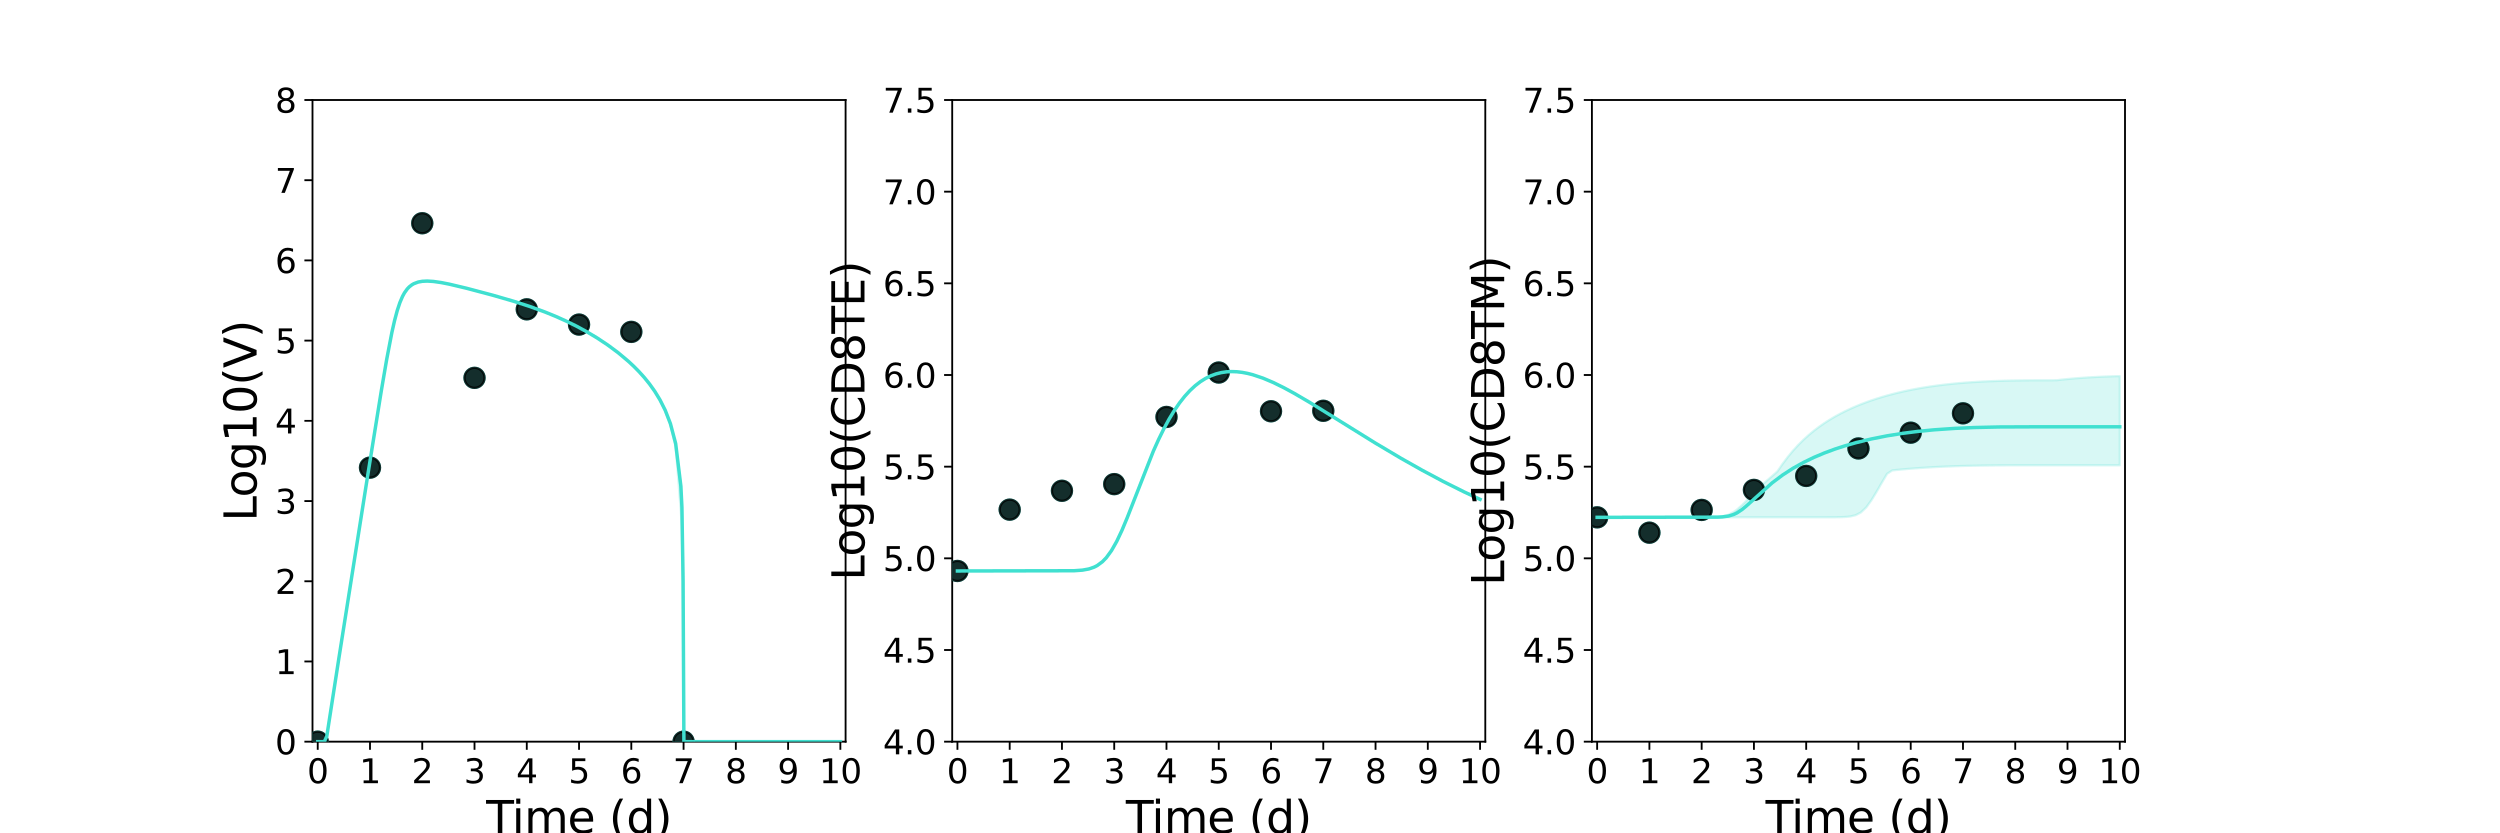 <?xml version="1.0" encoding="utf-8" standalone="no"?>
<!DOCTYPE svg PUBLIC "-//W3C//DTD SVG 1.1//EN"
  "http://www.w3.org/Graphics/SVG/1.1/DTD/svg11.dtd">
<svg xmlns:xlink="http://www.w3.org/1999/xlink" width="1080pt" height="360pt" viewBox="0 0 1080 360" xmlns="http://www.w3.org/2000/svg" version="1.1">
 <defs>
  <style type="text/css">*{stroke-linejoin: round; stroke-linecap: butt}</style>
 </defs>
 <g id="figure_1">
  <g id="patch_1">
   <path d="M 0 360 
L 1080 360 
L 1080 0 
L 0 0 
z
" style="fill: #ffffff"/>
  </g>
  <g id="axes_1">
   <g id="patch_2">
    <path d="M 135 320.4 
L 365.294 320.4 
L 365.294 43.2 
L 135 43.2 
z
" style="fill: #ffffff"/>
   </g>
   <g id="matplotlib.axis_1">
    <g id="xtick_1">
     <g id="line2d_1">
      <defs>
       <path id="mfa00046a33" d="M 0 0 
L 0 3.5 
" style="stroke: #000000; stroke-width: 0.8"/>
      </defs>
      <g>
       <use xlink:href="#mfa00046a33" x="137.258" y="320.4" style="stroke: #000000; stroke-width: 0.8"/>
      </g>
     </g>
     <g id="text_1">
      <!-- 0 -->
      <g transform="translate(132.677 338.342) scale(0.144 -0.144)">
       <defs>
        <path id="DejaVuSans-30" d="M 2034 4250 
Q 1547 4250 1301 3770 
Q 1056 3291 1056 2328 
Q 1056 1369 1301 889 
Q 1547 409 2034 409 
Q 2525 409 2770 889 
Q 3016 1369 3016 2328 
Q 3016 3291 2770 3770 
Q 2525 4250 2034 4250 
z
M 2034 4750 
Q 2819 4750 3233 4129 
Q 3647 3509 3647 2328 
Q 3647 1150 3233 529 
Q 2819 -91 2034 -91 
Q 1250 -91 836 529 
Q 422 1150 422 2328 
Q 422 3509 836 4129 
Q 1250 4750 2034 4750 
z
" transform="scale(0.016)"/>
       </defs>
       <use xlink:href="#DejaVuSans-30"/>
      </g>
     </g>
    </g>
    <g id="xtick_2">
     <g id="line2d_2">
      <g>
       <use xlink:href="#mfa00046a33" x="159.836" y="320.4" style="stroke: #000000; stroke-width: 0.8"/>
      </g>
     </g>
     <g id="text_2">
      <!-- 1 -->
      <g transform="translate(155.255 338.342) scale(0.144 -0.144)">
       <defs>
        <path id="DejaVuSans-31" d="M 794 531 
L 1825 531 
L 1825 4091 
L 703 3866 
L 703 4441 
L 1819 4666 
L 2450 4666 
L 2450 531 
L 3481 531 
L 3481 0 
L 794 0 
L 794 531 
z
" transform="scale(0.016)"/>
       </defs>
       <use xlink:href="#DejaVuSans-31"/>
      </g>
     </g>
    </g>
    <g id="xtick_3">
     <g id="line2d_3">
      <g>
       <use xlink:href="#mfa00046a33" x="182.413" y="320.4" style="stroke: #000000; stroke-width: 0.8"/>
      </g>
     </g>
     <g id="text_3">
      <!-- 2 -->
      <g transform="translate(177.832 338.342) scale(0.144 -0.144)">
       <defs>
        <path id="DejaVuSans-32" d="M 1228 531 
L 3431 531 
L 3431 0 
L 469 0 
L 469 531 
Q 828 903 1448 1529 
Q 2069 2156 2228 2338 
Q 2531 2678 2651 2914 
Q 2772 3150 2772 3378 
Q 2772 3750 2511 3984 
Q 2250 4219 1831 4219 
Q 1534 4219 1204 4116 
Q 875 4013 500 3803 
L 500 4441 
Q 881 4594 1212 4672 
Q 1544 4750 1819 4750 
Q 2544 4750 2975 4387 
Q 3406 4025 3406 3419 
Q 3406 3131 3298 2873 
Q 3191 2616 2906 2266 
Q 2828 2175 2409 1742 
Q 1991 1309 1228 531 
z
" transform="scale(0.016)"/>
       </defs>
       <use xlink:href="#DejaVuSans-32"/>
      </g>
     </g>
    </g>
    <g id="xtick_4">
     <g id="line2d_4">
      <g>
       <use xlink:href="#mfa00046a33" x="204.991" y="320.4" style="stroke: #000000; stroke-width: 0.8"/>
      </g>
     </g>
     <g id="text_4">
      <!-- 3 -->
      <g transform="translate(200.41 338.342) scale(0.144 -0.144)">
       <defs>
        <path id="DejaVuSans-33" d="M 2597 2516 
Q 3050 2419 3304 2112 
Q 3559 1806 3559 1356 
Q 3559 666 3084 287 
Q 2609 -91 1734 -91 
Q 1441 -91 1130 -33 
Q 819 25 488 141 
L 488 750 
Q 750 597 1062 519 
Q 1375 441 1716 441 
Q 2309 441 2620 675 
Q 2931 909 2931 1356 
Q 2931 1769 2642 2001 
Q 2353 2234 1838 2234 
L 1294 2234 
L 1294 2753 
L 1863 2753 
Q 2328 2753 2575 2939 
Q 2822 3125 2822 3475 
Q 2822 3834 2567 4026 
Q 2313 4219 1838 4219 
Q 1578 4219 1281 4162 
Q 984 4106 628 3988 
L 628 4550 
Q 988 4650 1302 4700 
Q 1616 4750 1894 4750 
Q 2613 4750 3031 4423 
Q 3450 4097 3450 3541 
Q 3450 3153 3228 2886 
Q 3006 2619 2597 2516 
z
" transform="scale(0.016)"/>
       </defs>
       <use xlink:href="#DejaVuSans-33"/>
      </g>
     </g>
    </g>
    <g id="xtick_5">
     <g id="line2d_5">
      <g>
       <use xlink:href="#mfa00046a33" x="227.569" y="320.4" style="stroke: #000000; stroke-width: 0.8"/>
      </g>
     </g>
     <g id="text_5">
      <!-- 4 -->
      <g transform="translate(222.988 338.342) scale(0.144 -0.144)">
       <defs>
        <path id="DejaVuSans-34" d="M 2419 4116 
L 825 1625 
L 2419 1625 
L 2419 4116 
z
M 2253 4666 
L 3047 4666 
L 3047 1625 
L 3713 1625 
L 3713 1100 
L 3047 1100 
L 3047 0 
L 2419 0 
L 2419 1100 
L 313 1100 
L 313 1709 
L 2253 4666 
z
" transform="scale(0.016)"/>
       </defs>
       <use xlink:href="#DejaVuSans-34"/>
      </g>
     </g>
    </g>
    <g id="xtick_6">
     <g id="line2d_6">
      <g>
       <use xlink:href="#mfa00046a33" x="250.147" y="320.4" style="stroke: #000000; stroke-width: 0.8"/>
      </g>
     </g>
     <g id="text_6">
      <!-- 5 -->
      <g transform="translate(245.566 338.342) scale(0.144 -0.144)">
       <defs>
        <path id="DejaVuSans-35" d="M 691 4666 
L 3169 4666 
L 3169 4134 
L 1269 4134 
L 1269 2991 
Q 1406 3038 1543 3061 
Q 1681 3084 1819 3084 
Q 2600 3084 3056 2656 
Q 3513 2228 3513 1497 
Q 3513 744 3044 326 
Q 2575 -91 1722 -91 
Q 1428 -91 1123 -41 
Q 819 9 494 109 
L 494 744 
Q 775 591 1075 516 
Q 1375 441 1709 441 
Q 2250 441 2565 725 
Q 2881 1009 2881 1497 
Q 2881 1984 2565 2268 
Q 2250 2553 1709 2553 
Q 1456 2553 1204 2497 
Q 953 2441 691 2322 
L 691 4666 
z
" transform="scale(0.016)"/>
       </defs>
       <use xlink:href="#DejaVuSans-35"/>
      </g>
     </g>
    </g>
    <g id="xtick_7">
     <g id="line2d_7">
      <g>
       <use xlink:href="#mfa00046a33" x="272.725" y="320.4" style="stroke: #000000; stroke-width: 0.8"/>
      </g>
     </g>
     <g id="text_7">
      <!-- 6 -->
      <g transform="translate(268.144 338.342) scale(0.144 -0.144)">
       <defs>
        <path id="DejaVuSans-36" d="M 2113 2584 
Q 1688 2584 1439 2293 
Q 1191 2003 1191 1497 
Q 1191 994 1439 701 
Q 1688 409 2113 409 
Q 2538 409 2786 701 
Q 3034 994 3034 1497 
Q 3034 2003 2786 2293 
Q 2538 2584 2113 2584 
z
M 3366 4563 
L 3366 3988 
Q 3128 4100 2886 4159 
Q 2644 4219 2406 4219 
Q 1781 4219 1451 3797 
Q 1122 3375 1075 2522 
Q 1259 2794 1537 2939 
Q 1816 3084 2150 3084 
Q 2853 3084 3261 2657 
Q 3669 2231 3669 1497 
Q 3669 778 3244 343 
Q 2819 -91 2113 -91 
Q 1303 -91 875 529 
Q 447 1150 447 2328 
Q 447 3434 972 4092 
Q 1497 4750 2381 4750 
Q 2619 4750 2861 4703 
Q 3103 4656 3366 4563 
z
" transform="scale(0.016)"/>
       </defs>
       <use xlink:href="#DejaVuSans-36"/>
      </g>
     </g>
    </g>
    <g id="xtick_8">
     <g id="line2d_8">
      <g>
       <use xlink:href="#mfa00046a33" x="295.303" y="320.4" style="stroke: #000000; stroke-width: 0.8"/>
      </g>
     </g>
     <g id="text_8">
      <!-- 7 -->
      <g transform="translate(290.722 338.342) scale(0.144 -0.144)">
       <defs>
        <path id="DejaVuSans-37" d="M 525 4666 
L 3525 4666 
L 3525 4397 
L 1831 0 
L 1172 0 
L 2766 4134 
L 525 4134 
L 525 4666 
z
" transform="scale(0.016)"/>
       </defs>
       <use xlink:href="#DejaVuSans-37"/>
      </g>
     </g>
    </g>
    <g id="xtick_9">
     <g id="line2d_9">
      <g>
       <use xlink:href="#mfa00046a33" x="317.881" y="320.4" style="stroke: #000000; stroke-width: 0.8"/>
      </g>
     </g>
     <g id="text_9">
      <!-- 8 -->
      <g transform="translate(313.3 338.342) scale(0.144 -0.144)">
       <defs>
        <path id="DejaVuSans-38" d="M 2034 2216 
Q 1584 2216 1326 1975 
Q 1069 1734 1069 1313 
Q 1069 891 1326 650 
Q 1584 409 2034 409 
Q 2484 409 2743 651 
Q 3003 894 3003 1313 
Q 3003 1734 2745 1975 
Q 2488 2216 2034 2216 
z
M 1403 2484 
Q 997 2584 770 2862 
Q 544 3141 544 3541 
Q 544 4100 942 4425 
Q 1341 4750 2034 4750 
Q 2731 4750 3128 4425 
Q 3525 4100 3525 3541 
Q 3525 3141 3298 2862 
Q 3072 2584 2669 2484 
Q 3125 2378 3379 2068 
Q 3634 1759 3634 1313 
Q 3634 634 3220 271 
Q 2806 -91 2034 -91 
Q 1263 -91 848 271 
Q 434 634 434 1313 
Q 434 1759 690 2068 
Q 947 2378 1403 2484 
z
M 1172 3481 
Q 1172 3119 1398 2916 
Q 1625 2713 2034 2713 
Q 2441 2713 2670 2916 
Q 2900 3119 2900 3481 
Q 2900 3844 2670 4047 
Q 2441 4250 2034 4250 
Q 1625 4250 1398 4047 
Q 1172 3844 1172 3481 
z
" transform="scale(0.016)"/>
       </defs>
       <use xlink:href="#DejaVuSans-38"/>
      </g>
     </g>
    </g>
    <g id="xtick_10">
     <g id="line2d_10">
      <g>
       <use xlink:href="#mfa00046a33" x="340.458" y="320.4" style="stroke: #000000; stroke-width: 0.8"/>
      </g>
     </g>
     <g id="text_10">
      <!-- 9 -->
      <g transform="translate(335.877 338.342) scale(0.144 -0.144)">
       <defs>
        <path id="DejaVuSans-39" d="M 703 97 
L 703 672 
Q 941 559 1184 500 
Q 1428 441 1663 441 
Q 2288 441 2617 861 
Q 2947 1281 2994 2138 
Q 2813 1869 2534 1725 
Q 2256 1581 1919 1581 
Q 1219 1581 811 2004 
Q 403 2428 403 3163 
Q 403 3881 828 4315 
Q 1253 4750 1959 4750 
Q 2769 4750 3195 4129 
Q 3622 3509 3622 2328 
Q 3622 1225 3098 567 
Q 2575 -91 1691 -91 
Q 1453 -91 1209 -44 
Q 966 3 703 97 
z
M 1959 2075 
Q 2384 2075 2632 2365 
Q 2881 2656 2881 3163 
Q 2881 3666 2632 3958 
Q 2384 4250 1959 4250 
Q 1534 4250 1286 3958 
Q 1038 3666 1038 3163 
Q 1038 2656 1286 2365 
Q 1534 2075 1959 2075 
z
" transform="scale(0.016)"/>
       </defs>
       <use xlink:href="#DejaVuSans-39"/>
      </g>
     </g>
    </g>
    <g id="xtick_11">
     <g id="line2d_11">
      <g>
       <use xlink:href="#mfa00046a33" x="363.036" y="320.4" style="stroke: #000000; stroke-width: 0.8"/>
      </g>
     </g>
     <g id="text_11">
      <!-- 10 -->
      <g transform="translate(353.874 338.342) scale(0.144 -0.144)">
       <use xlink:href="#DejaVuSans-31"/>
       <use xlink:href="#DejaVuSans-30" x="63.623"/>
      </g>
     </g>
    </g>
    <g id="text_12">
     <!-- Time (d) -->
     <g transform="translate(210.022 359.925) scale(0.192 -0.192)">
      <defs>
       <path id="DejaVuSans-54" d="M -19 4666 
L 3928 4666 
L 3928 4134 
L 2272 4134 
L 2272 0 
L 1638 0 
L 1638 4134 
L -19 4134 
L -19 4666 
z
" transform="scale(0.016)"/>
       <path id="DejaVuSans-69" d="M 603 3500 
L 1178 3500 
L 1178 0 
L 603 0 
L 603 3500 
z
M 603 4863 
L 1178 4863 
L 1178 4134 
L 603 4134 
L 603 4863 
z
" transform="scale(0.016)"/>
       <path id="DejaVuSans-6d" d="M 3328 2828 
Q 3544 3216 3844 3400 
Q 4144 3584 4550 3584 
Q 5097 3584 5394 3201 
Q 5691 2819 5691 2113 
L 5691 0 
L 5113 0 
L 5113 2094 
Q 5113 2597 4934 2840 
Q 4756 3084 4391 3084 
Q 3944 3084 3684 2787 
Q 3425 2491 3425 1978 
L 3425 0 
L 2847 0 
L 2847 2094 
Q 2847 2600 2669 2842 
Q 2491 3084 2119 3084 
Q 1678 3084 1418 2786 
Q 1159 2488 1159 1978 
L 1159 0 
L 581 0 
L 581 3500 
L 1159 3500 
L 1159 2956 
Q 1356 3278 1631 3431 
Q 1906 3584 2284 3584 
Q 2666 3584 2933 3390 
Q 3200 3197 3328 2828 
z
" transform="scale(0.016)"/>
       <path id="DejaVuSans-65" d="M 3597 1894 
L 3597 1613 
L 953 1613 
Q 991 1019 1311 708 
Q 1631 397 2203 397 
Q 2534 397 2845 478 
Q 3156 559 3463 722 
L 3463 178 
Q 3153 47 2828 -22 
Q 2503 -91 2169 -91 
Q 1331 -91 842 396 
Q 353 884 353 1716 
Q 353 2575 817 3079 
Q 1281 3584 2069 3584 
Q 2775 3584 3186 3129 
Q 3597 2675 3597 1894 
z
M 3022 2063 
Q 3016 2534 2758 2815 
Q 2500 3097 2075 3097 
Q 1594 3097 1305 2825 
Q 1016 2553 972 2059 
L 3022 2063 
z
" transform="scale(0.016)"/>
       <path id="DejaVuSans-20" transform="scale(0.016)"/>
       <path id="DejaVuSans-28" d="M 1984 4856 
Q 1566 4138 1362 3434 
Q 1159 2731 1159 2009 
Q 1159 1288 1364 580 
Q 1569 -128 1984 -844 
L 1484 -844 
Q 1016 -109 783 600 
Q 550 1309 550 2009 
Q 550 2706 781 3412 
Q 1013 4119 1484 4856 
L 1984 4856 
z
" transform="scale(0.016)"/>
       <path id="DejaVuSans-64" d="M 2906 2969 
L 2906 4863 
L 3481 4863 
L 3481 0 
L 2906 0 
L 2906 525 
Q 2725 213 2448 61 
Q 2172 -91 1784 -91 
Q 1150 -91 751 415 
Q 353 922 353 1747 
Q 353 2572 751 3078 
Q 1150 3584 1784 3584 
Q 2172 3584 2448 3432 
Q 2725 3281 2906 2969 
z
M 947 1747 
Q 947 1113 1208 752 
Q 1469 391 1925 391 
Q 2381 391 2643 752 
Q 2906 1113 2906 1747 
Q 2906 2381 2643 2742 
Q 2381 3103 1925 3103 
Q 1469 3103 1208 2742 
Q 947 2381 947 1747 
z
" transform="scale(0.016)"/>
       <path id="DejaVuSans-29" d="M 513 4856 
L 1013 4856 
Q 1481 4119 1714 3412 
Q 1947 2706 1947 2009 
Q 1947 1309 1714 600 
Q 1481 -109 1013 -844 
L 513 -844 
Q 928 -128 1133 580 
Q 1338 1288 1338 2009 
Q 1338 2731 1133 3434 
Q 928 4138 513 4856 
z
" transform="scale(0.016)"/>
      </defs>
      <use xlink:href="#DejaVuSans-54"/>
      <use xlink:href="#DejaVuSans-69" x="57.959"/>
      <use xlink:href="#DejaVuSans-6d" x="85.742"/>
      <use xlink:href="#DejaVuSans-65" x="183.154"/>
      <use xlink:href="#DejaVuSans-20" x="244.678"/>
      <use xlink:href="#DejaVuSans-28" x="276.465"/>
      <use xlink:href="#DejaVuSans-64" x="315.479"/>
      <use xlink:href="#DejaVuSans-29" x="378.955"/>
     </g>
    </g>
   </g>
   <g id="matplotlib.axis_2">
    <g id="ytick_1">
     <g id="line2d_12">
      <defs>
       <path id="ma1abd753c7" d="M 0 0 
L -3.5 0 
" style="stroke: #000000; stroke-width: 0.8"/>
      </defs>
      <g>
       <use xlink:href="#ma1abd753c7" x="135" y="320.4" style="stroke: #000000; stroke-width: 0.8"/>
      </g>
     </g>
     <g id="text_13">
      <!-- 0 -->
      <g transform="translate(118.838 325.871) scale(0.144 -0.144)">
       <use xlink:href="#DejaVuSans-30"/>
      </g>
     </g>
    </g>
    <g id="ytick_2">
     <g id="line2d_13">
      <g>
       <use xlink:href="#ma1abd753c7" x="135" y="285.75" style="stroke: #000000; stroke-width: 0.8"/>
      </g>
     </g>
     <g id="text_14">
      <!-- 1 -->
      <g transform="translate(118.838 291.221) scale(0.144 -0.144)">
       <use xlink:href="#DejaVuSans-31"/>
      </g>
     </g>
    </g>
    <g id="ytick_3">
     <g id="line2d_14">
      <g>
       <use xlink:href="#ma1abd753c7" x="135" y="251.1" style="stroke: #000000; stroke-width: 0.8"/>
      </g>
     </g>
     <g id="text_15">
      <!-- 2 -->
      <g transform="translate(118.838 256.571) scale(0.144 -0.144)">
       <use xlink:href="#DejaVuSans-32"/>
      </g>
     </g>
    </g>
    <g id="ytick_4">
     <g id="line2d_15">
      <g>
       <use xlink:href="#ma1abd753c7" x="135" y="216.45" style="stroke: #000000; stroke-width: 0.8"/>
      </g>
     </g>
     <g id="text_16">
      <!-- 3 -->
      <g transform="translate(118.838 221.921) scale(0.144 -0.144)">
       <use xlink:href="#DejaVuSans-33"/>
      </g>
     </g>
    </g>
    <g id="ytick_5">
     <g id="line2d_16">
      <g>
       <use xlink:href="#ma1abd753c7" x="135" y="181.8" style="stroke: #000000; stroke-width: 0.8"/>
      </g>
     </g>
     <g id="text_17">
      <!-- 4 -->
      <g transform="translate(118.838 187.271) scale(0.144 -0.144)">
       <use xlink:href="#DejaVuSans-34"/>
      </g>
     </g>
    </g>
    <g id="ytick_6">
     <g id="line2d_17">
      <g>
       <use xlink:href="#ma1abd753c7" x="135" y="147.15" style="stroke: #000000; stroke-width: 0.8"/>
      </g>
     </g>
     <g id="text_18">
      <!-- 5 -->
      <g transform="translate(118.838 152.621) scale(0.144 -0.144)">
       <use xlink:href="#DejaVuSans-35"/>
      </g>
     </g>
    </g>
    <g id="ytick_7">
     <g id="line2d_18">
      <g>
       <use xlink:href="#ma1abd753c7" x="135" y="112.5" style="stroke: #000000; stroke-width: 0.8"/>
      </g>
     </g>
     <g id="text_19">
      <!-- 6 -->
      <g transform="translate(118.838 117.971) scale(0.144 -0.144)">
       <use xlink:href="#DejaVuSans-36"/>
      </g>
     </g>
    </g>
    <g id="ytick_8">
     <g id="line2d_19">
      <g>
       <use xlink:href="#ma1abd753c7" x="135" y="77.85" style="stroke: #000000; stroke-width: 0.8"/>
      </g>
     </g>
     <g id="text_20">
      <!-- 7 -->
      <g transform="translate(118.838 83.321) scale(0.144 -0.144)">
       <use xlink:href="#DejaVuSans-37"/>
      </g>
     </g>
    </g>
    <g id="ytick_9">
     <g id="line2d_20">
      <g>
       <use xlink:href="#ma1abd753c7" x="135" y="43.2" style="stroke: #000000; stroke-width: 0.8"/>
      </g>
     </g>
     <g id="text_21">
      <!-- 8 -->
      <g transform="translate(118.838 48.671) scale(0.144 -0.144)">
       <use xlink:href="#DejaVuSans-38"/>
      </g>
     </g>
    </g>
    <g id="text_22">
     <!-- Log10(V) -->
     <g transform="translate(110.845 225.224) rotate(-90) scale(0.192 -0.192)">
      <defs>
       <path id="DejaVuSans-4c" d="M 628 4666 
L 1259 4666 
L 1259 531 
L 3531 531 
L 3531 0 
L 628 0 
L 628 4666 
z
" transform="scale(0.016)"/>
       <path id="DejaVuSans-6f" d="M 1959 3097 
Q 1497 3097 1228 2736 
Q 959 2375 959 1747 
Q 959 1119 1226 758 
Q 1494 397 1959 397 
Q 2419 397 2687 759 
Q 2956 1122 2956 1747 
Q 2956 2369 2687 2733 
Q 2419 3097 1959 3097 
z
M 1959 3584 
Q 2709 3584 3137 3096 
Q 3566 2609 3566 1747 
Q 3566 888 3137 398 
Q 2709 -91 1959 -91 
Q 1206 -91 779 398 
Q 353 888 353 1747 
Q 353 2609 779 3096 
Q 1206 3584 1959 3584 
z
" transform="scale(0.016)"/>
       <path id="DejaVuSans-67" d="M 2906 1791 
Q 2906 2416 2648 2759 
Q 2391 3103 1925 3103 
Q 1463 3103 1205 2759 
Q 947 2416 947 1791 
Q 947 1169 1205 825 
Q 1463 481 1925 481 
Q 2391 481 2648 825 
Q 2906 1169 2906 1791 
z
M 3481 434 
Q 3481 -459 3084 -895 
Q 2688 -1331 1869 -1331 
Q 1566 -1331 1297 -1286 
Q 1028 -1241 775 -1147 
L 775 -588 
Q 1028 -725 1275 -790 
Q 1522 -856 1778 -856 
Q 2344 -856 2625 -561 
Q 2906 -266 2906 331 
L 2906 616 
Q 2728 306 2450 153 
Q 2172 0 1784 0 
Q 1141 0 747 490 
Q 353 981 353 1791 
Q 353 2603 747 3093 
Q 1141 3584 1784 3584 
Q 2172 3584 2450 3431 
Q 2728 3278 2906 2969 
L 2906 3500 
L 3481 3500 
L 3481 434 
z
" transform="scale(0.016)"/>
       <path id="DejaVuSans-56" d="M 1831 0 
L 50 4666 
L 709 4666 
L 2188 738 
L 3669 4666 
L 4325 4666 
L 2547 0 
L 1831 0 
z
" transform="scale(0.016)"/>
      </defs>
      <use xlink:href="#DejaVuSans-4c"/>
      <use xlink:href="#DejaVuSans-6f" x="53.963"/>
      <use xlink:href="#DejaVuSans-67" x="115.145"/>
      <use xlink:href="#DejaVuSans-31" x="178.621"/>
      <use xlink:href="#DejaVuSans-30" x="242.244"/>
      <use xlink:href="#DejaVuSans-28" x="305.867"/>
      <use xlink:href="#DejaVuSans-56" x="344.881"/>
      <use xlink:href="#DejaVuSans-29" x="413.289"/>
     </g>
    </g>
   </g>
   <g id="patch_3">
    <path d="M 135 320.4 
L 135 43.2 
" style="fill: none; stroke: #000000; stroke-width: 0.8; stroke-linejoin: miter; stroke-linecap: square"/>
   </g>
   <g id="patch_4">
    <path d="M 365.294 320.4 
L 365.294 43.2 
" style="fill: none; stroke: #000000; stroke-width: 0.8; stroke-linejoin: miter; stroke-linecap: square"/>
   </g>
   <g id="patch_5">
    <path d="M 135 320.4 
L 365.294 320.4 
" style="fill: none; stroke: #000000; stroke-width: 0.8; stroke-linejoin: miter; stroke-linecap: square"/>
   </g>
   <g id="patch_6">
    <path d="M 135 43.2 
L 365.294 43.2 
" style="fill: none; stroke: #000000; stroke-width: 0.8; stroke-linejoin: miter; stroke-linecap: square"/>
   </g>
   <g id="PolyCollection_1">
    <defs>
     <path id="m71ae192356" d="M 137.258 -39.6 
L 137.258 -39.6 
L 137.258 -39.6 
L 137.261 -39.6 
L 137.288 -39.6 
L 137.344 -39.6 
L 137.431 -39.6 
L 137.647 -39.6 
L 138.076 -39.6 
L 138.516 -39.6 
L 139.31 -39.6 
L 140.104 -39.6 
L 141.167 -41.916 
L 142.23 -48.917 
L 143.385 -56.303 
L 144.332 -62.457 
L 145.509 -69.89 
L 146.445 -75.957 
L 147.528 -82.881 
L 148.674 -90.161 
L 149.82 -97.425 
L 150.966 -104.689 
L 152.112 -111.953 
L 153.258 -119.216 
L 154.404 -126.477 
L 155.55 -133.736 
L 156.696 -140.991 
L 157.842 -148.24 
L 158.988 -155.479 
L 160.134 -162.702 
L 161.28 -169.899 
L 162.427 -177.054 
L 163.573 -184.144 
L 164.719 -191.129 
L 165.865 -197.951 
L 167.011 -204.526 
L 168.157 -210.739 
L 169.303 -216.448 
L 170.449 -221.504 
L 171.595 -225.79 
L 172.741 -229.259 
L 173.887 -231.95 
L 174.72 -233.476 
L 175.931 -235.167 
L 176.794 -236.067 
L 177.944 -236.966 
L 178.779 -237.449 
L 179.839 -237.902 
L 180.654 -238.153 
L 181.643 -238.366 
L 182.462 -238.475 
L 183.298 -238.543 
L 183.95 -238.569 
L 184.57 -238.571 
L 185.104 -238.561 
L 185.645 -238.537 
L 186.09 -238.51 
L 186.501 -238.479 
L 186.912 -238.443 
L 187.249 -238.409 
L 187.628 -238.367 
L 188.739 -238.225 
L 189.232 -238.154 
L 190.609 -237.928 
L 191.276 -237.809 
L 193.052 -237.459 
L 194.07 -237.246 
L 196.328 -236.741 
L 197.624 -236.436 
L 199.881 -235.888 
L 201.569 -235.466 
L 203.827 -234.888 
L 206.085 -234.299 
L 208.343 -233.7 
L 210.6 -233.091 
L 212.858 -232.471 
L 215.116 -231.84 
L 217.374 -231.195 
L 219.632 -230.533 
L 221.889 -229.853 
L 224.147 -229.151 
L 226.405 -228.424 
L 228.663 -227.667 
L 230.92 -226.88 
L 233.178 -226.058 
L 235.436 -225.199 
L 237.694 -224.299 
L 239.952 -223.357 
L 242.209 -222.368 
L 244.467 -221.331 
L 246.725 -220.244 
L 248.983 -219.102 
L 251.241 -217.904 
L 253.498 -216.646 
L 255.756 -215.325 
L 258.014 -213.936 
L 260.272 -212.473 
L 262.529 -210.93 
L 264.787 -209.3 
L 267.045 -207.571 
L 269.303 -205.731 
L 271.561 -203.762 
L 273.818 -201.641 
L 276.076 -199.338 
L 278.334 -196.81 
L 280.592 -193.992 
L 282.85 -190.787 
L 285.107 -187.037 
L 287.365 -182.448 
L 289.623 -176.385 
L 291.881 -166.861 
L 294.138 -138.882 
L 294.59 -130.95 
L 295.042 -97.46 
L 295.09 -80.495 
L 295.125 -67.932 
L 295.135 -64.161 
L 295.147 -59.237 
L 295.156 -55.943 
L 295.159 -54.601 
L 295.162 -53.176 
L 295.172 -49.355 
L 295.181 -45.534 
L 295.185 -44.126 
L 295.186 -43.908 
L 295.191 -41.724 
L 295.203 -40.286 
L 295.222 -39.939 
L 295.27 -39.6 
L 295.309 -39.6 
L 295.384 -39.6 
L 295.446 -39.6 
L 295.565 -39.6 
L 295.704 -39.6 
L 296.369 -39.6 
L 297.034 -39.6 
L 298.893 -39.6 
L 300.2 -39.6 
L 302.458 -39.6 
L 304.165 -39.6 
L 306.422 -39.6 
L 308.68 -39.6 
L 310.938 -39.6 
L 313.196 -39.6 
L 315.453 -39.6 
L 317.711 -39.6 
L 319.969 -39.6 
L 322.227 -39.6 
L 324.485 -39.6 
L 326.742 -39.6 
L 329 -39.6 
L 331.258 -39.6 
L 333.516 -39.6 
L 335.774 -39.6 
L 338.031 -39.6 
L 340.289 -39.6 
L 342.547 -39.6 
L 344.805 -39.6 
L 347.062 -39.6 
L 349.32 -39.6 
L 351.578 -39.6 
L 353.836 -39.6 
L 356.094 -39.6 
L 358.351 -39.6 
L 360.609 -39.6 
L 362.867 -39.6 
L 363.036 -39.6 
L 363.036 -39.6 
L 363.036 -39.6 
L 362.867 -39.6 
L 360.609 -39.6 
L 358.351 -39.6 
L 356.094 -39.6 
L 353.836 -39.6 
L 351.578 -39.6 
L 349.32 -39.6 
L 347.062 -39.6 
L 344.805 -39.6 
L 342.547 -39.6 
L 340.289 -39.6 
L 338.031 -39.6 
L 335.774 -39.6 
L 333.516 -39.6 
L 331.258 -39.6 
L 329 -39.6 
L 326.742 -39.6 
L 324.485 -39.6 
L 322.227 -39.6 
L 319.969 -39.6 
L 317.711 -39.6 
L 315.453 -39.6 
L 313.196 -39.6 
L 310.938 -39.6 
L 308.68 -39.6 
L 306.422 -39.6 
L 304.165 -39.6 
L 302.458 -39.6 
L 300.2 -39.6 
L 298.893 -39.6 
L 297.034 -39.6 
L 296.369 -39.6 
L 295.704 -39.6 
L 295.565 -39.6 
L 295.446 -39.6 
L 295.384 -39.6 
L 295.309 -44.601 
L 295.27 -55.493 
L 295.222 -73.68 
L 295.203 -80.426 
L 295.191 -84.539 
L 295.186 -86.459 
L 295.185 -86.65 
L 295.181 -87.887 
L 295.172 -91.237 
L 295.162 -94.549 
L 295.159 -95.748 
L 295.156 -96.876 
L 295.147 -99.549 
L 295.135 -103.143 
L 295.125 -105.565 
L 295.09 -112.288 
L 295.042 -118.826 
L 294.59 -140.88 
L 294.138 -149.995 
L 291.881 -168.394 
L 289.623 -176.98 
L 287.365 -182.793 
L 285.107 -187.273 
L 282.85 -190.964 
L 280.592 -194.131 
L 278.334 -196.924 
L 276.076 -199.434 
L 273.818 -201.723 
L 271.561 -203.832 
L 269.303 -205.792 
L 267.045 -207.625 
L 264.787 -209.347 
L 262.529 -210.972 
L 260.272 -212.51 
L 258.014 -213.968 
L 255.756 -215.354 
L 253.498 -216.672 
L 251.241 -217.927 
L 248.983 -219.122 
L 246.725 -220.261 
L 244.467 -221.346 
L 242.209 -222.381 
L 239.952 -223.368 
L 237.694 -224.309 
L 235.436 -225.207 
L 233.178 -226.066 
L 230.92 -226.886 
L 228.663 -227.673 
L 226.405 -228.428 
L 224.147 -229.154 
L 221.889 -229.856 
L 219.632 -230.536 
L 217.374 -231.197 
L 215.116 -231.842 
L 212.858 -232.473 
L 210.6 -233.092 
L 208.343 -233.701 
L 206.085 -234.301 
L 203.827 -234.89 
L 201.569 -235.468 
L 199.881 -235.89 
L 197.624 -236.439 
L 196.328 -236.744 
L 194.07 -237.248 
L 193.052 -237.462 
L 191.276 -237.81 
L 190.609 -237.93 
L 189.232 -238.155 
L 188.739 -238.227 
L 187.628 -238.37 
L 187.249 -238.412 
L 186.912 -238.445 
L 186.501 -238.482 
L 186.09 -238.514 
L 185.645 -238.542 
L 185.104 -238.565 
L 184.57 -238.577 
L 183.95 -238.574 
L 183.298 -238.549 
L 182.462 -238.481 
L 181.643 -238.367 
L 180.654 -238.154 
L 179.839 -237.904 
L 178.779 -237.451 
L 177.944 -236.968 
L 176.794 -236.07 
L 175.931 -235.168 
L 174.72 -233.477 
L 173.887 -231.95 
L 172.741 -229.259 
L 171.595 -225.79 
L 170.449 -221.504 
L 169.303 -216.448 
L 168.157 -210.739 
L 167.011 -204.526 
L 165.865 -197.951 
L 164.719 -191.129 
L 163.573 -184.144 
L 162.427 -177.054 
L 161.28 -169.899 
L 160.134 -162.702 
L 158.988 -155.479 
L 157.842 -148.24 
L 156.696 -140.991 
L 155.55 -133.736 
L 154.404 -126.477 
L 153.258 -119.216 
L 152.112 -111.953 
L 150.966 -104.689 
L 149.82 -97.425 
L 148.674 -90.161 
L 147.528 -82.881 
L 146.445 -75.957 
L 145.509 -69.89 
L 144.332 -62.457 
L 143.385 -56.303 
L 142.23 -48.917 
L 141.167 -41.916 
L 140.104 -39.6 
L 139.31 -39.6 
L 138.516 -39.6 
L 138.076 -39.6 
L 137.647 -39.6 
L 137.431 -39.6 
L 137.344 -39.6 
L 137.288 -39.6 
L 137.261 -39.6 
L 137.258 -39.6 
L 137.258 -39.6 
z
" style="stroke: #40e0d0; stroke-opacity: 0.2"/>
    </defs>
    <g clip-path="url(#p7fcce7f1a7)">
     <use xlink:href="#m71ae192356" x="0" y="360" style="fill: #40e0d0; fill-opacity: 0.2; stroke: #40e0d0; stroke-opacity: 0.2"/>
    </g>
   </g>
   <g id="PathCollection_1">
    <defs>
     <path id="m50b53e9cbd" d="M 0 4.33 
C 1.148 4.33 2.25 3.874 3.062 3.062 
C 3.874 2.25 4.33 1.148 4.33 0 
C 4.33 -1.148 3.874 -2.25 3.062 -3.062 
C 2.25 -3.874 1.148 -4.33 0 -4.33 
C -1.148 -4.33 -2.25 -3.874 -3.062 -3.062 
C -3.874 -2.25 -4.33 -1.148 -4.33 0 
C -4.33 1.148 -3.874 2.25 -3.062 3.062 
C -2.25 3.874 -1.148 4.33 0 4.33 
z
" style="stroke: #40e0d0; stroke-opacity: 0.8"/>
    </defs>
    <g clip-path="url(#p7fcce7f1a7)">
     <use xlink:href="#m50b53e9cbd" x="137.258" y="320.4" style="fill: #40e0d0; fill-opacity: 0.8; stroke: #40e0d0; stroke-opacity: 0.8"/>
     <use xlink:href="#m50b53e9cbd" x="159.836" y="202.025" style="fill: #40e0d0; fill-opacity: 0.8; stroke: #40e0d0; stroke-opacity: 0.8"/>
     <use xlink:href="#m50b53e9cbd" x="182.413" y="96.435" style="fill: #40e0d0; fill-opacity: 0.8; stroke: #40e0d0; stroke-opacity: 0.8"/>
     <use xlink:href="#m50b53e9cbd" x="204.991" y="163.234" style="fill: #40e0d0; fill-opacity: 0.8; stroke: #40e0d0; stroke-opacity: 0.8"/>
     <use xlink:href="#m50b53e9cbd" x="227.569" y="133.629" style="fill: #40e0d0; fill-opacity: 0.8; stroke: #40e0d0; stroke-opacity: 0.8"/>
     <use xlink:href="#m50b53e9cbd" x="250.147" y="140.217" style="fill: #40e0d0; fill-opacity: 0.8; stroke: #40e0d0; stroke-opacity: 0.8"/>
     <use xlink:href="#m50b53e9cbd" x="272.725" y="143.371" style="fill: #40e0d0; fill-opacity: 0.8; stroke: #40e0d0; stroke-opacity: 0.8"/>
     <use xlink:href="#m50b53e9cbd" x="295.303" y="320.4" style="fill: #40e0d0; fill-opacity: 0.8; stroke: #40e0d0; stroke-opacity: 0.8"/>
    </g>
   </g>
   <g id="PathCollection_2">
    <defs>
     <path id="m6274bb2015" d="M 0 4.33 
C 1.148 4.33 2.25 3.874 3.062 3.062 
C 3.874 2.25 4.33 1.148 4.33 0 
C 4.33 -1.148 3.874 -2.25 3.062 -3.062 
C 2.25 -3.874 1.148 -4.33 0 -4.33 
C -1.148 -4.33 -2.25 -3.874 -3.062 -3.062 
C -3.874 -2.25 -4.33 -1.148 -4.33 0 
C -4.33 1.148 -3.874 2.25 -3.062 3.062 
C -2.25 3.874 -1.148 4.33 0 4.33 
z
" style="stroke: #000000; stroke-opacity: 0.8"/>
    </defs>
    <g clip-path="url(#p7fcce7f1a7)">
     <use xlink:href="#m6274bb2015" x="137.258" y="320.4" style="fill-opacity: 0.8; stroke: #000000; stroke-opacity: 0.8"/>
     <use xlink:href="#m6274bb2015" x="159.836" y="202.025" style="fill-opacity: 0.8; stroke: #000000; stroke-opacity: 0.8"/>
     <use xlink:href="#m6274bb2015" x="182.413" y="96.435" style="fill-opacity: 0.8; stroke: #000000; stroke-opacity: 0.8"/>
     <use xlink:href="#m6274bb2015" x="204.991" y="163.234" style="fill-opacity: 0.8; stroke: #000000; stroke-opacity: 0.8"/>
     <use xlink:href="#m6274bb2015" x="227.569" y="133.629" style="fill-opacity: 0.8; stroke: #000000; stroke-opacity: 0.8"/>
     <use xlink:href="#m6274bb2015" x="250.147" y="140.217" style="fill-opacity: 0.8; stroke: #000000; stroke-opacity: 0.8"/>
     <use xlink:href="#m6274bb2015" x="272.725" y="143.371" style="fill-opacity: 0.8; stroke: #000000; stroke-opacity: 0.8"/>
     <use xlink:href="#m6274bb2015" x="295.303" y="320.4" style="fill-opacity: 0.8; stroke: #000000; stroke-opacity: 0.8"/>
    </g>
   </g>
   <g id="line2d_21">
    <path d="M 137.258 320.4 
L 140.104 320.4 
L 141.167 318.084 
L 146.445 284.043 
L 158.988 204.521 
L 164.719 168.871 
L 167.011 155.474 
L 169.303 143.552 
L 170.449 138.496 
L 171.595 134.21 
L 172.741 130.741 
L 173.887 128.05 
L 174.72 126.523 
L 175.931 124.832 
L 176.794 123.93 
L 177.944 123.032 
L 178.779 122.549 
L 180.654 121.846 
L 182.462 121.519 
L 184.57 121.423 
L 187.249 121.588 
L 190.609 122.07 
L 194.07 122.752 
L 201.569 124.532 
L 212.858 127.527 
L 221.889 130.144 
L 228.663 132.327 
L 235.436 134.793 
L 239.952 136.632 
L 244.467 138.654 
L 248.983 140.878 
L 253.498 143.328 
L 258.014 146.032 
L 262.529 149.028 
L 267.045 152.375 
L 271.561 156.168 
L 273.818 158.278 
L 276.076 160.567 
L 278.334 163.077 
L 280.592 165.87 
L 282.85 169.038 
L 285.107 172.73 
L 287.365 177.21 
L 289.623 183.025 
L 291.881 191.608 
L 294.138 210.03 
L 294.59 219.135 
L 295.09 250.966 
L 295.446 320.4 
L 363.036 320.4 
L 363.036 320.4 
" clip-path="url(#p7fcce7f1a7)" style="fill: none; stroke: #40e0d0; stroke-width: 1.5; stroke-linecap: square"/>
   </g>
  </g>
  <g id="axes_2">
   <g id="patch_7">
    <path d="M 411.353 320.4 
L 641.647 320.4 
L 641.647 43.2 
L 411.353 43.2 
z
" style="fill: #ffffff"/>
   </g>
   <g id="matplotlib.axis_3">
    <g id="xtick_12">
     <g id="line2d_22">
      <g>
       <use xlink:href="#mfa00046a33" x="413.611" y="320.4" style="stroke: #000000; stroke-width: 0.8"/>
      </g>
     </g>
     <g id="text_23">
      <!-- 0 -->
      <g transform="translate(409.03 338.342) scale(0.144 -0.144)">
       <use xlink:href="#DejaVuSans-30"/>
      </g>
     </g>
    </g>
    <g id="xtick_13">
     <g id="line2d_23">
      <g>
       <use xlink:href="#mfa00046a33" x="436.189" y="320.4" style="stroke: #000000; stroke-width: 0.8"/>
      </g>
     </g>
     <g id="text_24">
      <!-- 1 -->
      <g transform="translate(431.608 338.342) scale(0.144 -0.144)">
       <use xlink:href="#DejaVuSans-31"/>
      </g>
     </g>
    </g>
    <g id="xtick_14">
     <g id="line2d_24">
      <g>
       <use xlink:href="#mfa00046a33" x="458.766" y="320.4" style="stroke: #000000; stroke-width: 0.8"/>
      </g>
     </g>
     <g id="text_25">
      <!-- 2 -->
      <g transform="translate(454.185 338.342) scale(0.144 -0.144)">
       <use xlink:href="#DejaVuSans-32"/>
      </g>
     </g>
    </g>
    <g id="xtick_15">
     <g id="line2d_25">
      <g>
       <use xlink:href="#mfa00046a33" x="481.344" y="320.4" style="stroke: #000000; stroke-width: 0.8"/>
      </g>
     </g>
     <g id="text_26">
      <!-- 3 -->
      <g transform="translate(476.763 338.342) scale(0.144 -0.144)">
       <use xlink:href="#DejaVuSans-33"/>
      </g>
     </g>
    </g>
    <g id="xtick_16">
     <g id="line2d_26">
      <g>
       <use xlink:href="#mfa00046a33" x="503.922" y="320.4" style="stroke: #000000; stroke-width: 0.8"/>
      </g>
     </g>
     <g id="text_27">
      <!-- 4 -->
      <g transform="translate(499.341 338.342) scale(0.144 -0.144)">
       <use xlink:href="#DejaVuSans-34"/>
      </g>
     </g>
    </g>
    <g id="xtick_17">
     <g id="line2d_27">
      <g>
       <use xlink:href="#mfa00046a33" x="526.5" y="320.4" style="stroke: #000000; stroke-width: 0.8"/>
      </g>
     </g>
     <g id="text_28">
      <!-- 5 -->
      <g transform="translate(521.919 338.342) scale(0.144 -0.144)">
       <use xlink:href="#DejaVuSans-35"/>
      </g>
     </g>
    </g>
    <g id="xtick_18">
     <g id="line2d_28">
      <g>
       <use xlink:href="#mfa00046a33" x="549.078" y="320.4" style="stroke: #000000; stroke-width: 0.8"/>
      </g>
     </g>
     <g id="text_29">
      <!-- 6 -->
      <g transform="translate(544.497 338.342) scale(0.144 -0.144)">
       <use xlink:href="#DejaVuSans-36"/>
      </g>
     </g>
    </g>
    <g id="xtick_19">
     <g id="line2d_29">
      <g>
       <use xlink:href="#mfa00046a33" x="571.656" y="320.4" style="stroke: #000000; stroke-width: 0.8"/>
      </g>
     </g>
     <g id="text_30">
      <!-- 7 -->
      <g transform="translate(567.075 338.342) scale(0.144 -0.144)">
       <use xlink:href="#DejaVuSans-37"/>
      </g>
     </g>
    </g>
    <g id="xtick_20">
     <g id="line2d_30">
      <g>
       <use xlink:href="#mfa00046a33" x="594.234" y="320.4" style="stroke: #000000; stroke-width: 0.8"/>
      </g>
     </g>
     <g id="text_31">
      <!-- 8 -->
      <g transform="translate(589.653 338.342) scale(0.144 -0.144)">
       <use xlink:href="#DejaVuSans-38"/>
      </g>
     </g>
    </g>
    <g id="xtick_21">
     <g id="line2d_31">
      <g>
       <use xlink:href="#mfa00046a33" x="616.811" y="320.4" style="stroke: #000000; stroke-width: 0.8"/>
      </g>
     </g>
     <g id="text_32">
      <!-- 9 -->
      <g transform="translate(612.23 338.342) scale(0.144 -0.144)">
       <use xlink:href="#DejaVuSans-39"/>
      </g>
     </g>
    </g>
    <g id="xtick_22">
     <g id="line2d_32">
      <g>
       <use xlink:href="#mfa00046a33" x="639.389" y="320.4" style="stroke: #000000; stroke-width: 0.8"/>
      </g>
     </g>
     <g id="text_33">
      <!-- 10 -->
      <g transform="translate(630.227 338.342) scale(0.144 -0.144)">
       <use xlink:href="#DejaVuSans-31"/>
       <use xlink:href="#DejaVuSans-30" x="63.623"/>
      </g>
     </g>
    </g>
    <g id="text_34">
     <!-- Time (d) -->
     <g transform="translate(486.375 359.925) scale(0.192 -0.192)">
      <use xlink:href="#DejaVuSans-54"/>
      <use xlink:href="#DejaVuSans-69" x="57.959"/>
      <use xlink:href="#DejaVuSans-6d" x="85.742"/>
      <use xlink:href="#DejaVuSans-65" x="183.154"/>
      <use xlink:href="#DejaVuSans-20" x="244.678"/>
      <use xlink:href="#DejaVuSans-28" x="276.465"/>
      <use xlink:href="#DejaVuSans-64" x="315.479"/>
      <use xlink:href="#DejaVuSans-29" x="378.955"/>
     </g>
    </g>
   </g>
   <g id="matplotlib.axis_4">
    <g id="ytick_10">
     <g id="line2d_33">
      <g>
       <use xlink:href="#ma1abd753c7" x="411.353" y="320.4" style="stroke: #000000; stroke-width: 0.8"/>
      </g>
     </g>
     <g id="text_35">
      <!-- 4.0 -->
      <g transform="translate(381.452 325.871) scale(0.144 -0.144)">
       <defs>
        <path id="DejaVuSans-2e" d="M 684 794 
L 1344 794 
L 1344 0 
L 684 0 
L 684 794 
z
" transform="scale(0.016)"/>
       </defs>
       <use xlink:href="#DejaVuSans-34"/>
       <use xlink:href="#DejaVuSans-2e" x="63.623"/>
       <use xlink:href="#DejaVuSans-30" x="95.41"/>
      </g>
     </g>
    </g>
    <g id="ytick_11">
     <g id="line2d_34">
      <g>
       <use xlink:href="#ma1abd753c7" x="411.353" y="280.8" style="stroke: #000000; stroke-width: 0.8"/>
      </g>
     </g>
     <g id="text_36">
      <!-- 4.5 -->
      <g transform="translate(381.452 286.271) scale(0.144 -0.144)">
       <use xlink:href="#DejaVuSans-34"/>
       <use xlink:href="#DejaVuSans-2e" x="63.623"/>
       <use xlink:href="#DejaVuSans-35" x="95.41"/>
      </g>
     </g>
    </g>
    <g id="ytick_12">
     <g id="line2d_35">
      <g>
       <use xlink:href="#ma1abd753c7" x="411.353" y="241.2" style="stroke: #000000; stroke-width: 0.8"/>
      </g>
     </g>
     <g id="text_37">
      <!-- 5.0 -->
      <g transform="translate(381.452 246.671) scale(0.144 -0.144)">
       <use xlink:href="#DejaVuSans-35"/>
       <use xlink:href="#DejaVuSans-2e" x="63.623"/>
       <use xlink:href="#DejaVuSans-30" x="95.41"/>
      </g>
     </g>
    </g>
    <g id="ytick_13">
     <g id="line2d_36">
      <g>
       <use xlink:href="#ma1abd753c7" x="411.353" y="201.6" style="stroke: #000000; stroke-width: 0.8"/>
      </g>
     </g>
     <g id="text_38">
      <!-- 5.5 -->
      <g transform="translate(381.452 207.071) scale(0.144 -0.144)">
       <use xlink:href="#DejaVuSans-35"/>
       <use xlink:href="#DejaVuSans-2e" x="63.623"/>
       <use xlink:href="#DejaVuSans-35" x="95.41"/>
      </g>
     </g>
    </g>
    <g id="ytick_14">
     <g id="line2d_37">
      <g>
       <use xlink:href="#ma1abd753c7" x="411.353" y="162" style="stroke: #000000; stroke-width: 0.8"/>
      </g>
     </g>
     <g id="text_39">
      <!-- 6.0 -->
      <g transform="translate(381.452 167.471) scale(0.144 -0.144)">
       <use xlink:href="#DejaVuSans-36"/>
       <use xlink:href="#DejaVuSans-2e" x="63.623"/>
       <use xlink:href="#DejaVuSans-30" x="95.41"/>
      </g>
     </g>
    </g>
    <g id="ytick_15">
     <g id="line2d_38">
      <g>
       <use xlink:href="#ma1abd753c7" x="411.353" y="122.4" style="stroke: #000000; stroke-width: 0.8"/>
      </g>
     </g>
     <g id="text_40">
      <!-- 6.5 -->
      <g transform="translate(381.452 127.871) scale(0.144 -0.144)">
       <use xlink:href="#DejaVuSans-36"/>
       <use xlink:href="#DejaVuSans-2e" x="63.623"/>
       <use xlink:href="#DejaVuSans-35" x="95.41"/>
      </g>
     </g>
    </g>
    <g id="ytick_16">
     <g id="line2d_39">
      <g>
       <use xlink:href="#ma1abd753c7" x="411.353" y="82.8" style="stroke: #000000; stroke-width: 0.8"/>
      </g>
     </g>
     <g id="text_41">
      <!-- 7.0 -->
      <g transform="translate(381.452 88.271) scale(0.144 -0.144)">
       <use xlink:href="#DejaVuSans-37"/>
       <use xlink:href="#DejaVuSans-2e" x="63.623"/>
       <use xlink:href="#DejaVuSans-30" x="95.41"/>
      </g>
     </g>
    </g>
    <g id="ytick_17">
     <g id="line2d_40">
      <g>
       <use xlink:href="#ma1abd753c7" x="411.353" y="43.2" style="stroke: #000000; stroke-width: 0.8"/>
      </g>
     </g>
     <g id="text_42">
      <!-- 7.5 -->
      <g transform="translate(381.452 48.671) scale(0.144 -0.144)">
       <use xlink:href="#DejaVuSans-37"/>
       <use xlink:href="#DejaVuSans-2e" x="63.623"/>
       <use xlink:href="#DejaVuSans-35" x="95.41"/>
      </g>
     </g>
    </g>
    <g id="text_43">
     <!-- Log10(CD8TE) -->
     <g transform="translate(373.459 250.79) rotate(-90) scale(0.192 -0.192)">
      <defs>
       <path id="DejaVuSans-43" d="M 4122 4306 
L 4122 3641 
Q 3803 3938 3442 4084 
Q 3081 4231 2675 4231 
Q 1875 4231 1450 3742 
Q 1025 3253 1025 2328 
Q 1025 1406 1450 917 
Q 1875 428 2675 428 
Q 3081 428 3442 575 
Q 3803 722 4122 1019 
L 4122 359 
Q 3791 134 3420 21 
Q 3050 -91 2638 -91 
Q 1578 -91 968 557 
Q 359 1206 359 2328 
Q 359 3453 968 4101 
Q 1578 4750 2638 4750 
Q 3056 4750 3426 4639 
Q 3797 4528 4122 4306 
z
" transform="scale(0.016)"/>
       <path id="DejaVuSans-44" d="M 1259 4147 
L 1259 519 
L 2022 519 
Q 2988 519 3436 956 
Q 3884 1394 3884 2338 
Q 3884 3275 3436 3711 
Q 2988 4147 2022 4147 
L 1259 4147 
z
M 628 4666 
L 1925 4666 
Q 3281 4666 3915 4102 
Q 4550 3538 4550 2338 
Q 4550 1131 3912 565 
Q 3275 0 1925 0 
L 628 0 
L 628 4666 
z
" transform="scale(0.016)"/>
       <path id="DejaVuSans-45" d="M 628 4666 
L 3578 4666 
L 3578 4134 
L 1259 4134 
L 1259 2753 
L 3481 2753 
L 3481 2222 
L 1259 2222 
L 1259 531 
L 3634 531 
L 3634 0 
L 628 0 
L 628 4666 
z
" transform="scale(0.016)"/>
      </defs>
      <use xlink:href="#DejaVuSans-4c"/>
      <use xlink:href="#DejaVuSans-6f" x="53.963"/>
      <use xlink:href="#DejaVuSans-67" x="115.145"/>
      <use xlink:href="#DejaVuSans-31" x="178.621"/>
      <use xlink:href="#DejaVuSans-30" x="242.244"/>
      <use xlink:href="#DejaVuSans-28" x="305.867"/>
      <use xlink:href="#DejaVuSans-43" x="344.881"/>
      <use xlink:href="#DejaVuSans-44" x="414.705"/>
      <use xlink:href="#DejaVuSans-38" x="491.707"/>
      <use xlink:href="#DejaVuSans-54" x="555.33"/>
      <use xlink:href="#DejaVuSans-45" x="616.414"/>
      <use xlink:href="#DejaVuSans-29" x="679.598"/>
     </g>
    </g>
   </g>
   <g id="patch_8">
    <path d="M 411.353 320.4 
L 411.353 43.2 
" style="fill: none; stroke: #000000; stroke-width: 0.8; stroke-linejoin: miter; stroke-linecap: square"/>
   </g>
   <g id="patch_9">
    <path d="M 641.647 320.4 
L 641.647 43.2 
" style="fill: none; stroke: #000000; stroke-width: 0.8; stroke-linejoin: miter; stroke-linecap: square"/>
   </g>
   <g id="patch_10">
    <path d="M 411.353 320.4 
L 641.647 320.4 
" style="fill: none; stroke: #000000; stroke-width: 0.8; stroke-linejoin: miter; stroke-linecap: square"/>
   </g>
   <g id="patch_11">
    <path d="M 411.353 43.2 
L 641.647 43.2 
" style="fill: none; stroke: #000000; stroke-width: 0.8; stroke-linejoin: miter; stroke-linecap: square"/>
   </g>
   <g id="PolyCollection_2">
    <defs>
     <path id="m5c74e14dbc" d="M 413.611 -113.34 
L 413.611 -113.34 
L 413.611 -113.34 
L 413.614 -113.34 
L 413.64 -113.34 
L 413.697 -113.34 
L 413.784 -113.34 
L 414 -113.34 
L 414.429 -113.34 
L 414.869 -113.34 
L 415.663 -113.34 
L 416.457 -113.34 
L 417.52 -113.34 
L 418.583 -113.34 
L 419.738 -113.34 
L 420.685 -113.34 
L 421.862 -113.34 
L 422.798 -113.34 
L 423.881 -113.34 
L 425.027 -113.34 
L 426.173 -113.34 
L 427.319 -113.34 
L 428.465 -113.34 
L 429.611 -113.34 
L 430.757 -113.34 
L 431.903 -113.34 
L 433.049 -113.34 
L 434.195 -113.34 
L 435.341 -113.34 
L 436.487 -113.34 
L 437.633 -113.34 
L 438.779 -113.34 
L 439.926 -113.34 
L 441.072 -113.34 
L 442.218 -113.34 
L 443.364 -113.34 
L 444.51 -113.34 
L 445.656 -113.34 
L 446.802 -113.341 
L 447.948 -113.341 
L 449.094 -113.341 
L 450.24 -113.341 
L 451.073 -113.341 
L 452.284 -113.341 
L 453.147 -113.342 
L 454.297 -113.343 
L 455.132 -113.343 
L 456.192 -113.345 
L 457.007 -113.347 
L 457.995 -113.35 
L 458.815 -113.354 
L 459.651 -113.36 
L 460.303 -113.365 
L 460.923 -113.372 
L 461.457 -113.38 
L 461.998 -113.389 
L 462.443 -113.398 
L 462.854 -113.407 
L 463.265 -113.418 
L 463.602 -113.429 
L 463.981 -113.442 
L 465.092 -113.492 
L 465.585 -113.521 
L 466.961 -113.632 
L 467.629 -113.704 
L 469.405 -113.983 
L 470.423 -114.213 
L 472.681 -114.998 
L 473.977 -115.665 
L 476.234 -117.323 
L 477.922 -119.074 
L 480.18 -122.149 
L 482.438 -126.135 
L 484.696 -130.917 
L 486.953 -136.326 
L 489.211 -142.074 
L 491.469 -148.034 
L 493.727 -153.944 
L 495.984 -159.642 
L 498.242 -165.05 
L 500.5 -170.067 
L 502.758 -174.668 
L 505.016 -178.833 
L 507.273 -182.559 
L 509.531 -185.854 
L 511.789 -188.733 
L 514.047 -191.213 
L 516.305 -193.318 
L 518.562 -195.069 
L 520.82 -196.491 
L 523.078 -197.606 
L 525.336 -198.438 
L 527.593 -199.01 
L 529.851 -199.342 
L 532.109 -199.456 
L 534.367 -199.373 
L 536.625 -199.11 
L 538.882 -198.686 
L 541.14 -198.117 
L 543.398 -197.42 
L 545.656 -196.607 
L 547.914 -195.694 
L 550.171 -194.692 
L 552.429 -193.613 
L 554.687 -192.467 
L 556.945 -191.265 
L 559.202 -190.011 
L 561.46 -188.716 
L 563.718 -187.388 
L 565.976 -186.034 
L 568.234 -184.659 
L 570.491 -183.27 
L 570.943 -182.99 
L 571.395 -182.71 
L 571.443 -182.68 
L 571.478 -182.658 
L 571.488 -182.652 
L 571.5 -182.644 
L 571.509 -182.639 
L 571.512 -182.637 
L 571.515 -182.635 
L 571.525 -182.629 
L 571.534 -182.623 
L 571.538 -182.621 
L 571.538 -182.62 
L 571.544 -182.617 
L 571.556 -182.61 
L 571.575 -182.598 
L 571.623 -182.568 
L 571.662 -182.544 
L 571.737 -182.497 
L 571.799 -182.458 
L 571.918 -182.384 
L 572.057 -182.298 
L 572.722 -181.884 
L 573.387 -181.469 
L 575.246 -180.307 
L 576.553 -179.488 
L 578.811 -178.072 
L 580.517 -177.003 
L 582.775 -175.589 
L 585.033 -174.18 
L 587.291 -172.777 
L 589.549 -171.381 
L 591.806 -169.993 
L 594.064 -168.61 
L 596.322 -167.239 
L 598.58 -165.88 
L 600.838 -164.534 
L 603.095 -163.202 
L 605.353 -161.885 
L 607.611 -160.583 
L 609.869 -159.297 
L 612.126 -158.027 
L 614.384 -156.774 
L 616.642 -155.539 
L 618.9 -154.322 
L 621.158 -153.123 
L 623.415 -151.942 
L 625.673 -150.781 
L 627.931 -149.64 
L 630.189 -148.518 
L 632.447 -147.416 
L 634.704 -146.335 
L 636.962 -145.275 
L 639.22 -144.234 
L 639.389 -144.157 
L 639.389 -144.277 
L 639.389 -144.277 
L 639.22 -144.354 
L 636.962 -145.393 
L 634.704 -146.451 
L 632.447 -147.529 
L 630.189 -148.628 
L 627.931 -149.747 
L 625.673 -150.885 
L 623.415 -152.043 
L 621.158 -153.219 
L 618.9 -154.415 
L 616.642 -155.628 
L 614.384 -156.859 
L 612.126 -158.107 
L 609.869 -159.372 
L 607.611 -160.653 
L 605.353 -161.95 
L 603.095 -163.263 
L 600.838 -164.589 
L 598.58 -165.93 
L 596.322 -167.283 
L 594.064 -168.648 
L 591.806 -170.025 
L 589.549 -171.412 
L 587.291 -172.807 
L 585.033 -174.21 
L 582.775 -175.618 
L 580.517 -177.031 
L 578.811 -178.1 
L 576.553 -179.515 
L 575.246 -180.333 
L 573.387 -181.494 
L 572.722 -181.908 
L 572.057 -182.322 
L 571.918 -182.408 
L 571.799 -182.482 
L 571.737 -182.52 
L 571.662 -182.567 
L 571.623 -182.591 
L 571.575 -182.621 
L 571.556 -182.633 
L 571.544 -182.64 
L 571.538 -182.643 
L 571.538 -182.644 
L 571.534 -182.646 
L 571.525 -182.652 
L 571.515 -182.658 
L 571.512 -182.66 
L 571.509 -182.662 
L 571.5 -182.667 
L 571.488 -182.675 
L 571.478 -182.681 
L 571.443 -182.703 
L 571.395 -182.733 
L 570.943 -183.013 
L 570.491 -183.292 
L 568.234 -184.681 
L 565.976 -186.053 
L 563.718 -187.405 
L 561.46 -188.73 
L 559.202 -190.021 
L 556.945 -191.273 
L 554.687 -192.477 
L 552.429 -193.625 
L 550.171 -194.71 
L 547.914 -195.719 
L 545.656 -196.639 
L 543.398 -197.459 
L 541.14 -198.164 
L 538.882 -198.74 
L 536.625 -199.172 
L 534.367 -199.441 
L 532.109 -199.531 
L 529.851 -199.423 
L 527.593 -199.095 
L 525.336 -198.528 
L 523.078 -197.699 
L 520.82 -196.586 
L 518.562 -195.164 
L 516.305 -193.409 
L 514.047 -191.299 
L 511.789 -188.808 
L 509.531 -185.923 
L 507.273 -182.633 
L 505.016 -178.91 
L 502.758 -174.747 
L 500.5 -170.137 
L 498.242 -165.114 
L 495.984 -159.711 
L 493.727 -153.997 
L 491.469 -148.081 
L 489.211 -142.147 
L 486.953 -136.382 
L 484.696 -131.008 
L 482.438 -126.25 
L 480.18 -122.282 
L 477.922 -119.186 
L 476.234 -117.419 
L 473.977 -115.739 
L 472.681 -115.041 
L 470.423 -114.23 
L 469.405 -113.999 
L 467.629 -113.706 
L 466.961 -113.637 
L 465.585 -113.524 
L 465.092 -113.495 
L 463.981 -113.444 
L 463.602 -113.431 
L 463.265 -113.42 
L 462.854 -113.409 
L 462.443 -113.399 
L 461.998 -113.39 
L 461.457 -113.38 
L 460.923 -113.373 
L 460.303 -113.366 
L 459.651 -113.36 
L 458.815 -113.354 
L 457.995 -113.35 
L 457.007 -113.347 
L 456.192 -113.345 
L 455.132 -113.343 
L 454.297 -113.343 
L 453.147 -113.342 
L 452.284 -113.341 
L 451.073 -113.341 
L 450.24 -113.341 
L 449.094 -113.341 
L 447.948 -113.341 
L 446.802 -113.341 
L 445.656 -113.34 
L 444.51 -113.34 
L 443.364 -113.34 
L 442.218 -113.34 
L 441.072 -113.34 
L 439.926 -113.34 
L 438.779 -113.34 
L 437.633 -113.34 
L 436.487 -113.34 
L 435.341 -113.34 
L 434.195 -113.34 
L 433.049 -113.34 
L 431.903 -113.34 
L 430.757 -113.34 
L 429.611 -113.34 
L 428.465 -113.34 
L 427.319 -113.34 
L 426.173 -113.34 
L 425.027 -113.34 
L 423.881 -113.34 
L 422.798 -113.34 
L 421.862 -113.34 
L 420.685 -113.34 
L 419.738 -113.34 
L 418.583 -113.34 
L 417.52 -113.34 
L 416.457 -113.34 
L 415.663 -113.34 
L 414.869 -113.34 
L 414.429 -113.34 
L 414 -113.34 
L 413.784 -113.34 
L 413.697 -113.34 
L 413.64 -113.34 
L 413.614 -113.34 
L 413.611 -113.34 
L 413.611 -113.34 
z
" style="stroke: #40e0d0; stroke-opacity: 0.2"/>
    </defs>
    <g clip-path="url(#pe0dacf378e)">
     <use xlink:href="#m5c74e14dbc" x="0" y="360" style="fill: #40e0d0; fill-opacity: 0.2; stroke: #40e0d0; stroke-opacity: 0.2"/>
    </g>
   </g>
   <g id="PathCollection_3">
    <g clip-path="url(#pe0dacf378e)">
     <use xlink:href="#m50b53e9cbd" x="413.611" y="246.66" style="fill: #40e0d0; fill-opacity: 0.8; stroke: #40e0d0; stroke-opacity: 0.8"/>
     <use xlink:href="#m50b53e9cbd" x="436.189" y="220.167" style="fill: #40e0d0; fill-opacity: 0.8; stroke: #40e0d0; stroke-opacity: 0.8"/>
     <use xlink:href="#m50b53e9cbd" x="458.766" y="212.021" style="fill: #40e0d0; fill-opacity: 0.8; stroke: #40e0d0; stroke-opacity: 0.8"/>
     <use xlink:href="#m50b53e9cbd" x="481.344" y="209.14" style="fill: #40e0d0; fill-opacity: 0.8; stroke: #40e0d0; stroke-opacity: 0.8"/>
     <use xlink:href="#m50b53e9cbd" x="503.922" y="180.126" style="fill: #40e0d0; fill-opacity: 0.8; stroke: #40e0d0; stroke-opacity: 0.8"/>
     <use xlink:href="#m50b53e9cbd" x="526.5" y="160.932" style="fill: #40e0d0; fill-opacity: 0.8; stroke: #40e0d0; stroke-opacity: 0.8"/>
     <use xlink:href="#m50b53e9cbd" x="549.078" y="177.666" style="fill: #40e0d0; fill-opacity: 0.8; stroke: #40e0d0; stroke-opacity: 0.8"/>
     <use xlink:href="#m50b53e9cbd" x="571.656" y="177.465" style="fill: #40e0d0; fill-opacity: 0.8; stroke: #40e0d0; stroke-opacity: 0.8"/>
    </g>
   </g>
   <g id="PathCollection_4">
    <g clip-path="url(#pe0dacf378e)">
     <use xlink:href="#m6274bb2015" x="413.611" y="246.66" style="fill-opacity: 0.8; stroke: #000000; stroke-opacity: 0.8"/>
     <use xlink:href="#m6274bb2015" x="436.189" y="220.167" style="fill-opacity: 0.8; stroke: #000000; stroke-opacity: 0.8"/>
     <use xlink:href="#m6274bb2015" x="458.766" y="212.021" style="fill-opacity: 0.8; stroke: #000000; stroke-opacity: 0.8"/>
     <use xlink:href="#m6274bb2015" x="481.344" y="209.14" style="fill-opacity: 0.8; stroke: #000000; stroke-opacity: 0.8"/>
     <use xlink:href="#m6274bb2015" x="503.922" y="180.126" style="fill-opacity: 0.8; stroke: #000000; stroke-opacity: 0.8"/>
     <use xlink:href="#m6274bb2015" x="526.5" y="160.932" style="fill-opacity: 0.8; stroke: #000000; stroke-opacity: 0.8"/>
     <use xlink:href="#m6274bb2015" x="549.078" y="177.666" style="fill-opacity: 0.8; stroke: #000000; stroke-opacity: 0.8"/>
     <use xlink:href="#m6274bb2015" x="571.656" y="177.465" style="fill-opacity: 0.8; stroke: #000000; stroke-opacity: 0.8"/>
    </g>
   </g>
   <g id="line2d_41">
    <path d="M 413.611 246.66 
L 463.981 246.558 
L 467.629 246.296 
L 470.423 245.786 
L 472.681 245 
L 473.977 244.335 
L 476.234 242.668 
L 477.922 240.926 
L 480.18 237.833 
L 482.438 233.853 
L 484.696 229.071 
L 486.953 223.667 
L 498.242 194.901 
L 500.5 189.879 
L 502.758 185.276 
L 505.016 181.111 
L 507.273 177.386 
L 509.531 174.093 
L 511.789 171.217 
L 514.047 168.74 
L 516.305 166.638 
L 518.562 164.89 
L 520.82 163.471 
L 523.078 162.359 
L 525.336 161.529 
L 527.593 160.96 
L 529.851 160.629 
L 532.109 160.517 
L 534.367 160.602 
L 536.625 160.867 
L 538.882 161.293 
L 541.14 161.863 
L 545.656 163.377 
L 550.171 165.296 
L 554.687 167.523 
L 559.202 169.979 
L 565.976 173.947 
L 576.553 180.485 
L 594.064 191.353 
L 605.353 198.052 
L 614.384 203.144 
L 623.415 207.96 
L 632.447 212.474 
L 639.389 215.725 
L 639.389 215.725 
" clip-path="url(#pe0dacf378e)" style="fill: none; stroke: #40e0d0; stroke-width: 1.5; stroke-linecap: square"/>
   </g>
  </g>
  <g id="axes_3">
   <g id="patch_12">
    <path d="M 687.706 320.4 
L 918 320.4 
L 918 43.2 
L 687.706 43.2 
z
" style="fill: #ffffff"/>
   </g>
   <g id="matplotlib.axis_5">
    <g id="xtick_23">
     <g id="line2d_42">
      <g>
       <use xlink:href="#mfa00046a33" x="689.964" y="320.4" style="stroke: #000000; stroke-width: 0.8"/>
      </g>
     </g>
     <g id="text_44">
      <!-- 0 -->
      <g transform="translate(685.383 338.342) scale(0.144 -0.144)">
       <use xlink:href="#DejaVuSans-30"/>
      </g>
     </g>
    </g>
    <g id="xtick_24">
     <g id="line2d_43">
      <g>
       <use xlink:href="#mfa00046a33" x="712.542" y="320.4" style="stroke: #000000; stroke-width: 0.8"/>
      </g>
     </g>
     <g id="text_45">
      <!-- 1 -->
      <g transform="translate(707.961 338.342) scale(0.144 -0.144)">
       <use xlink:href="#DejaVuSans-31"/>
      </g>
     </g>
    </g>
    <g id="xtick_25">
     <g id="line2d_44">
      <g>
       <use xlink:href="#mfa00046a33" x="735.119" y="320.4" style="stroke: #000000; stroke-width: 0.8"/>
      </g>
     </g>
     <g id="text_46">
      <!-- 2 -->
      <g transform="translate(730.538 338.342) scale(0.144 -0.144)">
       <use xlink:href="#DejaVuSans-32"/>
      </g>
     </g>
    </g>
    <g id="xtick_26">
     <g id="line2d_45">
      <g>
       <use xlink:href="#mfa00046a33" x="757.697" y="320.4" style="stroke: #000000; stroke-width: 0.8"/>
      </g>
     </g>
     <g id="text_47">
      <!-- 3 -->
      <g transform="translate(753.116 338.342) scale(0.144 -0.144)">
       <use xlink:href="#DejaVuSans-33"/>
      </g>
     </g>
    </g>
    <g id="xtick_27">
     <g id="line2d_46">
      <g>
       <use xlink:href="#mfa00046a33" x="780.275" y="320.4" style="stroke: #000000; stroke-width: 0.8"/>
      </g>
     </g>
     <g id="text_48">
      <!-- 4 -->
      <g transform="translate(775.694 338.342) scale(0.144 -0.144)">
       <use xlink:href="#DejaVuSans-34"/>
      </g>
     </g>
    </g>
    <g id="xtick_28">
     <g id="line2d_47">
      <g>
       <use xlink:href="#mfa00046a33" x="802.853" y="320.4" style="stroke: #000000; stroke-width: 0.8"/>
      </g>
     </g>
     <g id="text_49">
      <!-- 5 -->
      <g transform="translate(798.272 338.342) scale(0.144 -0.144)">
       <use xlink:href="#DejaVuSans-35"/>
      </g>
     </g>
    </g>
    <g id="xtick_29">
     <g id="line2d_48">
      <g>
       <use xlink:href="#mfa00046a33" x="825.431" y="320.4" style="stroke: #000000; stroke-width: 0.8"/>
      </g>
     </g>
     <g id="text_50">
      <!-- 6 -->
      <g transform="translate(820.85 338.342) scale(0.144 -0.144)">
       <use xlink:href="#DejaVuSans-36"/>
      </g>
     </g>
    </g>
    <g id="xtick_30">
     <g id="line2d_49">
      <g>
       <use xlink:href="#mfa00046a33" x="848.009" y="320.4" style="stroke: #000000; stroke-width: 0.8"/>
      </g>
     </g>
     <g id="text_51">
      <!-- 7 -->
      <g transform="translate(843.428 338.342) scale(0.144 -0.144)">
       <use xlink:href="#DejaVuSans-37"/>
      </g>
     </g>
    </g>
    <g id="xtick_31">
     <g id="line2d_50">
      <g>
       <use xlink:href="#mfa00046a33" x="870.587" y="320.4" style="stroke: #000000; stroke-width: 0.8"/>
      </g>
     </g>
     <g id="text_52">
      <!-- 8 -->
      <g transform="translate(866.006 338.342) scale(0.144 -0.144)">
       <use xlink:href="#DejaVuSans-38"/>
      </g>
     </g>
    </g>
    <g id="xtick_32">
     <g id="line2d_51">
      <g>
       <use xlink:href="#mfa00046a33" x="893.164" y="320.4" style="stroke: #000000; stroke-width: 0.8"/>
      </g>
     </g>
     <g id="text_53">
      <!-- 9 -->
      <g transform="translate(888.583 338.342) scale(0.144 -0.144)">
       <use xlink:href="#DejaVuSans-39"/>
      </g>
     </g>
    </g>
    <g id="xtick_33">
     <g id="line2d_52">
      <g>
       <use xlink:href="#mfa00046a33" x="915.742" y="320.4" style="stroke: #000000; stroke-width: 0.8"/>
      </g>
     </g>
     <g id="text_54">
      <!-- 10 -->
      <g transform="translate(906.58 338.342) scale(0.144 -0.144)">
       <use xlink:href="#DejaVuSans-31"/>
       <use xlink:href="#DejaVuSans-30" x="63.623"/>
      </g>
     </g>
    </g>
    <g id="text_55">
     <!-- Time (d) -->
     <g transform="translate(762.728 359.925) scale(0.192 -0.192)">
      <use xlink:href="#DejaVuSans-54"/>
      <use xlink:href="#DejaVuSans-69" x="57.959"/>
      <use xlink:href="#DejaVuSans-6d" x="85.742"/>
      <use xlink:href="#DejaVuSans-65" x="183.154"/>
      <use xlink:href="#DejaVuSans-20" x="244.678"/>
      <use xlink:href="#DejaVuSans-28" x="276.465"/>
      <use xlink:href="#DejaVuSans-64" x="315.479"/>
      <use xlink:href="#DejaVuSans-29" x="378.955"/>
     </g>
    </g>
   </g>
   <g id="matplotlib.axis_6">
    <g id="ytick_18">
     <g id="line2d_53">
      <g>
       <use xlink:href="#ma1abd753c7" x="687.706" y="320.4" style="stroke: #000000; stroke-width: 0.8"/>
      </g>
     </g>
     <g id="text_56">
      <!-- 4.0 -->
      <g transform="translate(657.805 325.871) scale(0.144 -0.144)">
       <use xlink:href="#DejaVuSans-34"/>
       <use xlink:href="#DejaVuSans-2e" x="63.623"/>
       <use xlink:href="#DejaVuSans-30" x="95.41"/>
      </g>
     </g>
    </g>
    <g id="ytick_19">
     <g id="line2d_54">
      <g>
       <use xlink:href="#ma1abd753c7" x="687.706" y="280.8" style="stroke: #000000; stroke-width: 0.8"/>
      </g>
     </g>
     <g id="text_57">
      <!-- 4.5 -->
      <g transform="translate(657.805 286.271) scale(0.144 -0.144)">
       <use xlink:href="#DejaVuSans-34"/>
       <use xlink:href="#DejaVuSans-2e" x="63.623"/>
       <use xlink:href="#DejaVuSans-35" x="95.41"/>
      </g>
     </g>
    </g>
    <g id="ytick_20">
     <g id="line2d_55">
      <g>
       <use xlink:href="#ma1abd753c7" x="687.706" y="241.2" style="stroke: #000000; stroke-width: 0.8"/>
      </g>
     </g>
     <g id="text_58">
      <!-- 5.0 -->
      <g transform="translate(657.805 246.671) scale(0.144 -0.144)">
       <use xlink:href="#DejaVuSans-35"/>
       <use xlink:href="#DejaVuSans-2e" x="63.623"/>
       <use xlink:href="#DejaVuSans-30" x="95.41"/>
      </g>
     </g>
    </g>
    <g id="ytick_21">
     <g id="line2d_56">
      <g>
       <use xlink:href="#ma1abd753c7" x="687.706" y="201.6" style="stroke: #000000; stroke-width: 0.8"/>
      </g>
     </g>
     <g id="text_59">
      <!-- 5.5 -->
      <g transform="translate(657.805 207.071) scale(0.144 -0.144)">
       <use xlink:href="#DejaVuSans-35"/>
       <use xlink:href="#DejaVuSans-2e" x="63.623"/>
       <use xlink:href="#DejaVuSans-35" x="95.41"/>
      </g>
     </g>
    </g>
    <g id="ytick_22">
     <g id="line2d_57">
      <g>
       <use xlink:href="#ma1abd753c7" x="687.706" y="162" style="stroke: #000000; stroke-width: 0.8"/>
      </g>
     </g>
     <g id="text_60">
      <!-- 6.0 -->
      <g transform="translate(657.805 167.471) scale(0.144 -0.144)">
       <use xlink:href="#DejaVuSans-36"/>
       <use xlink:href="#DejaVuSans-2e" x="63.623"/>
       <use xlink:href="#DejaVuSans-30" x="95.41"/>
      </g>
     </g>
    </g>
    <g id="ytick_23">
     <g id="line2d_58">
      <g>
       <use xlink:href="#ma1abd753c7" x="687.706" y="122.4" style="stroke: #000000; stroke-width: 0.8"/>
      </g>
     </g>
     <g id="text_61">
      <!-- 6.5 -->
      <g transform="translate(657.805 127.871) scale(0.144 -0.144)">
       <use xlink:href="#DejaVuSans-36"/>
       <use xlink:href="#DejaVuSans-2e" x="63.623"/>
       <use xlink:href="#DejaVuSans-35" x="95.41"/>
      </g>
     </g>
    </g>
    <g id="ytick_24">
     <g id="line2d_59">
      <g>
       <use xlink:href="#ma1abd753c7" x="687.706" y="82.8" style="stroke: #000000; stroke-width: 0.8"/>
      </g>
     </g>
     <g id="text_62">
      <!-- 7.0 -->
      <g transform="translate(657.805 88.271) scale(0.144 -0.144)">
       <use xlink:href="#DejaVuSans-37"/>
       <use xlink:href="#DejaVuSans-2e" x="63.623"/>
       <use xlink:href="#DejaVuSans-30" x="95.41"/>
      </g>
     </g>
    </g>
    <g id="ytick_25">
     <g id="line2d_60">
      <g>
       <use xlink:href="#ma1abd753c7" x="687.706" y="43.2" style="stroke: #000000; stroke-width: 0.8"/>
      </g>
     </g>
     <g id="text_63">
      <!-- 7.5 -->
      <g transform="translate(657.805 48.671) scale(0.144 -0.144)">
       <use xlink:href="#DejaVuSans-37"/>
       <use xlink:href="#DejaVuSans-2e" x="63.623"/>
       <use xlink:href="#DejaVuSans-35" x="95.41"/>
      </g>
     </g>
    </g>
    <g id="text_64">
     <!-- Log10(CD8TM) -->
     <g transform="translate(649.812 253.006) rotate(-90) scale(0.192 -0.192)">
      <defs>
       <path id="DejaVuSans-4d" d="M 628 4666 
L 1569 4666 
L 2759 1491 
L 3956 4666 
L 4897 4666 
L 4897 0 
L 4281 0 
L 4281 4097 
L 3078 897 
L 2444 897 
L 1241 4097 
L 1241 0 
L 628 0 
L 628 4666 
z
" transform="scale(0.016)"/>
      </defs>
      <use xlink:href="#DejaVuSans-4c"/>
      <use xlink:href="#DejaVuSans-6f" x="53.963"/>
      <use xlink:href="#DejaVuSans-67" x="115.145"/>
      <use xlink:href="#DejaVuSans-31" x="178.621"/>
      <use xlink:href="#DejaVuSans-30" x="242.244"/>
      <use xlink:href="#DejaVuSans-28" x="305.867"/>
      <use xlink:href="#DejaVuSans-43" x="344.881"/>
      <use xlink:href="#DejaVuSans-44" x="414.705"/>
      <use xlink:href="#DejaVuSans-38" x="491.707"/>
      <use xlink:href="#DejaVuSans-54" x="555.33"/>
      <use xlink:href="#DejaVuSans-4d" x="616.414"/>
      <use xlink:href="#DejaVuSans-29" x="702.693"/>
     </g>
    </g>
   </g>
   <g id="patch_13">
    <path d="M 687.706 320.4 
L 687.706 43.2 
" style="fill: none; stroke: #000000; stroke-width: 0.8; stroke-linejoin: miter; stroke-linecap: square"/>
   </g>
   <g id="patch_14">
    <path d="M 918 320.4 
L 918 43.2 
" style="fill: none; stroke: #000000; stroke-width: 0.8; stroke-linejoin: miter; stroke-linecap: square"/>
   </g>
   <g id="patch_15">
    <path d="M 687.706 320.4 
L 918 320.4 
" style="fill: none; stroke: #000000; stroke-width: 0.8; stroke-linejoin: miter; stroke-linecap: square"/>
   </g>
   <g id="patch_16">
    <path d="M 687.706 43.2 
L 918 43.2 
" style="fill: none; stroke: #000000; stroke-width: 0.8; stroke-linejoin: miter; stroke-linecap: square"/>
   </g>
   <g id="PolyCollection_3">
    <defs>
     <path id="m093c92755c" d="M 689.964 -136.51 
L 689.964 -136.51 
L 689.964 -136.51 
L 689.967 -136.51 
L 689.993 -136.51 
L 690.05 -136.51 
L 690.137 -136.51 
L 690.353 -136.51 
L 690.781 -136.51 
L 691.222 -136.51 
L 692.016 -136.51 
L 692.81 -136.51 
L 693.873 -136.51 
L 694.936 -136.51 
L 696.091 -136.51 
L 697.038 -136.51 
L 698.215 -136.51 
L 699.151 -136.51 
L 700.234 -136.51 
L 701.38 -136.51 
L 702.526 -136.51 
L 703.672 -136.51 
L 704.818 -136.51 
L 705.964 -136.51 
L 707.11 -136.51 
L 708.256 -136.51 
L 709.402 -136.51 
L 710.548 -136.51 
L 711.694 -136.51 
L 712.84 -136.51 
L 713.986 -136.51 
L 715.132 -136.51 
L 716.278 -136.51 
L 717.425 -136.51 
L 718.571 -136.51 
L 719.717 -136.51 
L 720.863 -136.51 
L 722.009 -136.51 
L 723.155 -136.51 
L 724.301 -136.51 
L 725.447 -136.51 
L 726.593 -136.51 
L 727.426 -136.51 
L 728.637 -136.51 
L 729.5 -136.51 
L 730.65 -136.51 
L 731.485 -136.51 
L 732.545 -136.51 
L 733.36 -136.51 
L 734.348 -136.51 
L 735.168 -136.51 
L 736.004 -136.51 
L 736.656 -136.51 
L 737.276 -136.51 
L 737.81 -136.51 
L 738.351 -136.51 
L 738.796 -136.51 
L 739.207 -136.51 
L 739.618 -136.51 
L 739.955 -136.51 
L 740.334 -136.51 
L 741.444 -136.51 
L 741.937 -136.51 
L 743.314 -136.51 
L 743.982 -136.51 
L 745.758 -136.51 
L 746.776 -136.51 
L 749.034 -136.51 
L 750.33 -136.51 
L 752.587 -136.51 
L 754.275 -136.51 
L 756.533 -136.51 
L 758.791 -136.51 
L 761.048 -136.51 
L 763.306 -136.51 
L 765.564 -136.51 
L 767.822 -136.51 
L 770.08 -136.51 
L 772.337 -136.51 
L 774.595 -136.51 
L 776.853 -136.51 
L 779.111 -136.51 
L 781.369 -136.51 
L 783.626 -136.51 
L 785.884 -136.511 
L 788.142 -136.513 
L 790.4 -136.519 
L 792.657 -136.532 
L 794.915 -136.566 
L 797.173 -136.658 
L 799.431 -136.895 
L 801.689 -137.453 
L 803.946 -138.634 
L 806.204 -140.79 
L 808.462 -143.885 
L 810.72 -147.604 
L 812.978 -151.519 
L 815.235 -155.33 
L 817.493 -156.78 
L 819.751 -157.011 
L 822.009 -157.225 
L 824.266 -157.424 
L 826.524 -157.606 
L 828.782 -157.774 
L 831.04 -157.928 
L 833.298 -158.068 
L 835.555 -158.195 
L 837.813 -158.31 
L 840.071 -158.414 
L 842.329 -158.507 
L 844.587 -158.589 
L 846.844 -158.663 
L 847.296 -158.676 
L 847.747 -158.689 
L 847.796 -158.691 
L 847.831 -158.692 
L 847.841 -158.692 
L 847.853 -158.692 
L 847.861 -158.692 
L 847.865 -158.692 
L 847.868 -158.693 
L 847.878 -158.693 
L 847.887 -158.693 
L 847.891 -158.693 
L 847.891 -158.693 
L 847.897 -158.693 
L 847.909 -158.694 
L 847.928 -158.694 
L 847.976 -158.696 
L 848.015 -158.697 
L 848.09 -158.699 
L 848.152 -158.701 
L 848.271 -158.704 
L 848.41 -158.708 
L 849.075 -158.725 
L 849.74 -158.742 
L 851.598 -158.787 
L 852.906 -158.814 
L 855.164 -158.856 
L 856.87 -158.883 
L 859.128 -158.913 
L 861.386 -158.937 
L 863.644 -158.956 
L 865.902 -158.969 
L 868.159 -158.977 
L 870.417 -158.981 
L 872.675 -158.982 
L 874.933 -158.982 
L 877.19 -158.982 
L 879.448 -158.982 
L 881.706 -158.982 
L 883.964 -158.982 
L 886.222 -158.982 
L 888.479 -158.982 
L 890.737 -158.982 
L 892.995 -158.982 
L 895.253 -158.982 
L 897.511 -158.982 
L 899.768 -158.982 
L 902.026 -158.982 
L 904.284 -158.982 
L 906.542 -158.982 
L 908.799 -158.982 
L 911.057 -158.982 
L 913.315 -158.982 
L 915.573 -158.982 
L 915.742 -158.982 
L 915.742 -197.522 
L 915.742 -197.522 
L 915.573 -197.517 
L 913.315 -197.456 
L 911.057 -197.383 
L 908.799 -197.297 
L 906.542 -197.197 
L 904.284 -197.081 
L 902.026 -196.95 
L 899.768 -196.801 
L 897.511 -196.633 
L 895.253 -196.445 
L 892.995 -196.237 
L 890.737 -196.006 
L 888.479 -195.751 
L 886.222 -195.706 
L 883.964 -195.706 
L 881.706 -195.706 
L 879.448 -195.704 
L 877.19 -195.696 
L 874.933 -195.681 
L 872.675 -195.657 
L 870.417 -195.624 
L 868.159 -195.581 
L 865.902 -195.527 
L 863.644 -195.462 
L 861.386 -195.385 
L 859.128 -195.294 
L 856.87 -195.188 
L 855.164 -195.099 
L 852.906 -194.966 
L 851.598 -194.882 
L 849.74 -194.75 
L 849.075 -194.701 
L 848.41 -194.649 
L 848.271 -194.638 
L 848.152 -194.628 
L 848.09 -194.623 
L 848.015 -194.617 
L 847.976 -194.614 
L 847.928 -194.61 
L 847.909 -194.609 
L 847.897 -194.608 
L 847.891 -194.607 
L 847.891 -194.607 
L 847.887 -194.607 
L 847.878 -194.606 
L 847.868 -194.605 
L 847.865 -194.605 
L 847.861 -194.605 
L 847.853 -194.604 
L 847.841 -194.603 
L 847.831 -194.602 
L 847.796 -194.6 
L 847.747 -194.596 
L 847.296 -194.558 
L 846.844 -194.52 
L 844.587 -194.316 
L 842.329 -194.091 
L 840.071 -193.842 
L 837.813 -193.569 
L 835.555 -193.269 
L 833.298 -192.942 
L 831.04 -192.586 
L 828.782 -192.199 
L 826.524 -191.779 
L 824.266 -191.326 
L 822.009 -190.837 
L 819.751 -190.31 
L 817.493 -189.743 
L 815.235 -189.134 
L 812.978 -188.481 
L 810.72 -187.781 
L 808.462 -187.031 
L 806.204 -186.227 
L 803.946 -185.365 
L 801.689 -184.441 
L 799.431 -183.449 
L 797.173 -182.384 
L 794.915 -181.237 
L 792.657 -180.001 
L 790.4 -178.666 
L 788.142 -177.221 
L 785.884 -175.651 
L 783.626 -173.943 
L 781.369 -172.078 
L 779.111 -170.035 
L 776.853 -167.792 
L 774.595 -165.324 
L 772.337 -162.604 
L 770.08 -159.611 
L 767.822 -156.334 
L 765.564 -154.332 
L 763.306 -152.396 
L 761.048 -150.321 
L 758.791 -148.117 
L 756.533 -145.819 
L 754.275 -143.502 
L 752.587 -141.841 
L 750.33 -139.831 
L 749.034 -138.904 
L 746.776 -137.678 
L 745.758 -137.338 
L 743.982 -136.919 
L 743.314 -136.821 
L 741.937 -136.689 
L 741.444 -136.656 
L 740.334 -136.602 
L 739.955 -136.589 
L 739.618 -136.579 
L 739.207 -136.569 
L 738.796 -136.558 
L 738.351 -136.55 
L 737.81 -136.542 
L 737.276 -136.536 
L 736.656 -136.53 
L 736.004 -136.525 
L 735.168 -136.52 
L 734.348 -136.517 
L 733.36 -136.515 
L 732.545 -136.513 
L 731.485 -136.512 
L 730.65 -136.511 
L 729.5 -136.511 
L 728.637 -136.51 
L 727.426 -136.51 
L 726.593 -136.51 
L 725.447 -136.51 
L 724.301 -136.51 
L 723.155 -136.51 
L 722.009 -136.51 
L 720.863 -136.51 
L 719.717 -136.51 
L 718.571 -136.51 
L 717.425 -136.51 
L 716.278 -136.51 
L 715.132 -136.51 
L 713.986 -136.51 
L 712.84 -136.51 
L 711.694 -136.51 
L 710.548 -136.51 
L 709.402 -136.51 
L 708.256 -136.51 
L 707.11 -136.51 
L 705.964 -136.51 
L 704.818 -136.51 
L 703.672 -136.51 
L 702.526 -136.51 
L 701.38 -136.51 
L 700.234 -136.51 
L 699.151 -136.51 
L 698.215 -136.51 
L 697.038 -136.51 
L 696.091 -136.51 
L 694.936 -136.51 
L 693.873 -136.51 
L 692.81 -136.51 
L 692.016 -136.51 
L 691.222 -136.51 
L 690.781 -136.51 
L 690.353 -136.51 
L 690.137 -136.51 
L 690.05 -136.51 
L 689.993 -136.51 
L 689.967 -136.51 
L 689.964 -136.51 
L 689.964 -136.51 
z
" style="stroke: #40e0d0; stroke-opacity: 0.2"/>
    </defs>
    <g clip-path="url(#pcd83644b2a)">
     <use xlink:href="#m093c92755c" x="0" y="360" style="fill: #40e0d0; fill-opacity: 0.2; stroke: #40e0d0; stroke-opacity: 0.2"/>
    </g>
   </g>
   <g id="PathCollection_5">
    <g clip-path="url(#pcd83644b2a)">
     <use xlink:href="#m50b53e9cbd" x="689.964" y="223.49" style="fill: #40e0d0; fill-opacity: 0.8; stroke: #40e0d0; stroke-opacity: 0.8"/>
     <use xlink:href="#m50b53e9cbd" x="712.542" y="230.116" style="fill: #40e0d0; fill-opacity: 0.8; stroke: #40e0d0; stroke-opacity: 0.8"/>
     <use xlink:href="#m50b53e9cbd" x="735.119" y="220.291" style="fill: #40e0d0; fill-opacity: 0.8; stroke: #40e0d0; stroke-opacity: 0.8"/>
     <use xlink:href="#m50b53e9cbd" x="757.697" y="211.643" style="fill: #40e0d0; fill-opacity: 0.8; stroke: #40e0d0; stroke-opacity: 0.8"/>
     <use xlink:href="#m50b53e9cbd" x="780.275" y="205.604" style="fill: #40e0d0; fill-opacity: 0.8; stroke: #40e0d0; stroke-opacity: 0.8"/>
     <use xlink:href="#m50b53e9cbd" x="802.853" y="193.733" style="fill: #40e0d0; fill-opacity: 0.8; stroke: #40e0d0; stroke-opacity: 0.8"/>
     <use xlink:href="#m50b53e9cbd" x="825.431" y="186.918" style="fill: #40e0d0; fill-opacity: 0.8; stroke: #40e0d0; stroke-opacity: 0.8"/>
     <use xlink:href="#m50b53e9cbd" x="848.009" y="178.555" style="fill: #40e0d0; fill-opacity: 0.8; stroke: #40e0d0; stroke-opacity: 0.8"/>
    </g>
   </g>
   <g id="PathCollection_6">
    <g clip-path="url(#pcd83644b2a)">
     <use xlink:href="#m6274bb2015" x="689.964" y="223.49" style="fill-opacity: 0.8; stroke: #000000; stroke-opacity: 0.8"/>
     <use xlink:href="#m6274bb2015" x="712.542" y="230.116" style="fill-opacity: 0.8; stroke: #000000; stroke-opacity: 0.8"/>
     <use xlink:href="#m6274bb2015" x="735.119" y="220.291" style="fill-opacity: 0.8; stroke: #000000; stroke-opacity: 0.8"/>
     <use xlink:href="#m6274bb2015" x="757.697" y="211.643" style="fill-opacity: 0.8; stroke: #000000; stroke-opacity: 0.8"/>
     <use xlink:href="#m6274bb2015" x="780.275" y="205.604" style="fill-opacity: 0.8; stroke: #000000; stroke-opacity: 0.8"/>
     <use xlink:href="#m6274bb2015" x="802.853" y="193.733" style="fill-opacity: 0.8; stroke: #000000; stroke-opacity: 0.8"/>
     <use xlink:href="#m6274bb2015" x="825.431" y="186.918" style="fill-opacity: 0.8; stroke: #000000; stroke-opacity: 0.8"/>
     <use xlink:href="#m6274bb2015" x="848.009" y="178.555" style="fill-opacity: 0.8; stroke: #000000; stroke-opacity: 0.8"/>
    </g>
   </g>
   <g id="line2d_61">
    <path d="M 689.964 223.49 
L 741.937 223.41 
L 743.982 223.303 
L 746.776 222.925 
L 749.034 222.226 
L 750.33 221.6 
L 752.587 220.101 
L 754.275 218.715 
L 765.564 208.6 
L 770.08 205.213 
L 774.595 202.291 
L 779.111 199.77 
L 783.626 197.586 
L 788.142 195.682 
L 792.657 194.016 
L 797.173 192.553 
L 801.689 191.265 
L 808.462 189.621 
L 815.235 188.276 
L 822.009 187.193 
L 828.782 186.336 
L 835.555 185.677 
L 844.587 185.055 
L 852.906 184.693 
L 863.644 184.45 
L 877.19 184.389 
L 915.742 184.389 
L 915.742 184.389 
" clip-path="url(#pcd83644b2a)" style="fill: none; stroke: #40e0d0; stroke-width: 1.5; stroke-linecap: square"/>
   </g>
  </g>
  <g id="legend_1">
   <g id="patch_17">
    <path d="M 1147.44 71.724 
L 1309.743 71.724 
Q 1313.583 71.724 1313.583 67.884 
L 1313.583 13.44 
Q 1313.583 9.6 1309.743 9.6 
L 1147.44 9.6 
Q 1143.6 9.6 1143.6 13.44 
L 1143.6 67.884 
Q 1143.6 71.724 1147.44 71.724 
z
" style="fill: #ffffff; opacity: 0.8; stroke: #cccccc; stroke-linejoin: miter"/>
   </g>
   <g id="PathCollection_7">
    <g>
     <use xlink:href="#m50b53e9cbd" x="1170.48" y="26.829" style="fill: #40e0d0; fill-opacity: 0.8; stroke: #40e0d0; stroke-opacity: 0.8"/>
    </g>
   </g>
   <g id="text_65">
    <!-- 308 -->
    <g transform="translate(1205.04 31.869) scale(0.192 -0.192)">
     <use xlink:href="#DejaVuSans-33"/>
     <use xlink:href="#DejaVuSans-30" x="63.623"/>
     <use xlink:href="#DejaVuSans-38" x="127.246"/>
    </g>
   </g>
   <g id="PathCollection_8">
    <g>
     <use xlink:href="#m6274bb2015" x="1170.48" y="55.011" style="fill-opacity: 0.8; stroke: #000000; stroke-opacity: 0.8"/>
    </g>
   </g>
   <g id="text_66">
    <!-- Population -->
    <g transform="translate(1205.04 60.051) scale(0.192 -0.192)">
     <defs>
      <path id="DejaVuSans-50" d="M 1259 4147 
L 1259 2394 
L 2053 2394 
Q 2494 2394 2734 2622 
Q 2975 2850 2975 3272 
Q 2975 3691 2734 3919 
Q 2494 4147 2053 4147 
L 1259 4147 
z
M 628 4666 
L 2053 4666 
Q 2838 4666 3239 4311 
Q 3641 3956 3641 3272 
Q 3641 2581 3239 2228 
Q 2838 1875 2053 1875 
L 1259 1875 
L 1259 0 
L 628 0 
L 628 4666 
z
" transform="scale(0.016)"/>
      <path id="DejaVuSans-70" d="M 1159 525 
L 1159 -1331 
L 581 -1331 
L 581 3500 
L 1159 3500 
L 1159 2969 
Q 1341 3281 1617 3432 
Q 1894 3584 2278 3584 
Q 2916 3584 3314 3078 
Q 3713 2572 3713 1747 
Q 3713 922 3314 415 
Q 2916 -91 2278 -91 
Q 1894 -91 1617 61 
Q 1341 213 1159 525 
z
M 3116 1747 
Q 3116 2381 2855 2742 
Q 2594 3103 2138 3103 
Q 1681 3103 1420 2742 
Q 1159 2381 1159 1747 
Q 1159 1113 1420 752 
Q 1681 391 2138 391 
Q 2594 391 2855 752 
Q 3116 1113 3116 1747 
z
" transform="scale(0.016)"/>
      <path id="DejaVuSans-75" d="M 544 1381 
L 544 3500 
L 1119 3500 
L 1119 1403 
Q 1119 906 1312 657 
Q 1506 409 1894 409 
Q 2359 409 2629 706 
Q 2900 1003 2900 1516 
L 2900 3500 
L 3475 3500 
L 3475 0 
L 2900 0 
L 2900 538 
Q 2691 219 2414 64 
Q 2138 -91 1772 -91 
Q 1169 -91 856 284 
Q 544 659 544 1381 
z
M 1991 3584 
L 1991 3584 
z
" transform="scale(0.016)"/>
      <path id="DejaVuSans-6c" d="M 603 4863 
L 1178 4863 
L 1178 0 
L 603 0 
L 603 4863 
z
" transform="scale(0.016)"/>
      <path id="DejaVuSans-61" d="M 2194 1759 
Q 1497 1759 1228 1600 
Q 959 1441 959 1056 
Q 959 750 1161 570 
Q 1363 391 1709 391 
Q 2188 391 2477 730 
Q 2766 1069 2766 1631 
L 2766 1759 
L 2194 1759 
z
M 3341 1997 
L 3341 0 
L 2766 0 
L 2766 531 
Q 2569 213 2275 61 
Q 1981 -91 1556 -91 
Q 1019 -91 701 211 
Q 384 513 384 1019 
Q 384 1609 779 1909 
Q 1175 2209 1959 2209 
L 2766 2209 
L 2766 2266 
Q 2766 2663 2505 2880 
Q 2244 3097 1772 3097 
Q 1472 3097 1187 3025 
Q 903 2953 641 2809 
L 641 3341 
Q 956 3463 1253 3523 
Q 1550 3584 1831 3584 
Q 2591 3584 2966 3190 
Q 3341 2797 3341 1997 
z
" transform="scale(0.016)"/>
      <path id="DejaVuSans-74" d="M 1172 4494 
L 1172 3500 
L 2356 3500 
L 2356 3053 
L 1172 3053 
L 1172 1153 
Q 1172 725 1289 603 
Q 1406 481 1766 481 
L 2356 481 
L 2356 0 
L 1766 0 
Q 1100 0 847 248 
Q 594 497 594 1153 
L 594 3053 
L 172 3053 
L 172 3500 
L 594 3500 
L 594 4494 
L 1172 4494 
z
" transform="scale(0.016)"/>
      <path id="DejaVuSans-6e" d="M 3513 2113 
L 3513 0 
L 2938 0 
L 2938 2094 
Q 2938 2591 2744 2837 
Q 2550 3084 2163 3084 
Q 1697 3084 1428 2787 
Q 1159 2491 1159 1978 
L 1159 0 
L 581 0 
L 581 3500 
L 1159 3500 
L 1159 2956 
Q 1366 3272 1645 3428 
Q 1925 3584 2291 3584 
Q 2894 3584 3203 3211 
Q 3513 2838 3513 2113 
z
" transform="scale(0.016)"/>
     </defs>
     <use xlink:href="#DejaVuSans-50"/>
     <use xlink:href="#DejaVuSans-6f" x="56.678"/>
     <use xlink:href="#DejaVuSans-70" x="117.859"/>
     <use xlink:href="#DejaVuSans-75" x="181.336"/>
     <use xlink:href="#DejaVuSans-6c" x="244.715"/>
     <use xlink:href="#DejaVuSans-61" x="272.498"/>
     <use xlink:href="#DejaVuSans-74" x="333.777"/>
     <use xlink:href="#DejaVuSans-69" x="372.986"/>
     <use xlink:href="#DejaVuSans-6f" x="400.77"/>
     <use xlink:href="#DejaVuSans-6e" x="461.951"/>
    </g>
   </g>
  </g>
 </g>
 <defs>
  <clipPath id="p7fcce7f1a7">
   <rect x="135" y="43.2" width="230.294" height="277.2"/>
  </clipPath>
  <clipPath id="pe0dacf378e">
   <rect x="411.353" y="43.2" width="230.294" height="277.2"/>
  </clipPath>
  <clipPath id="pcd83644b2a">
   <rect x="687.706" y="43.2" width="230.294" height="277.2"/>
  </clipPath>
 </defs>
</svg>
